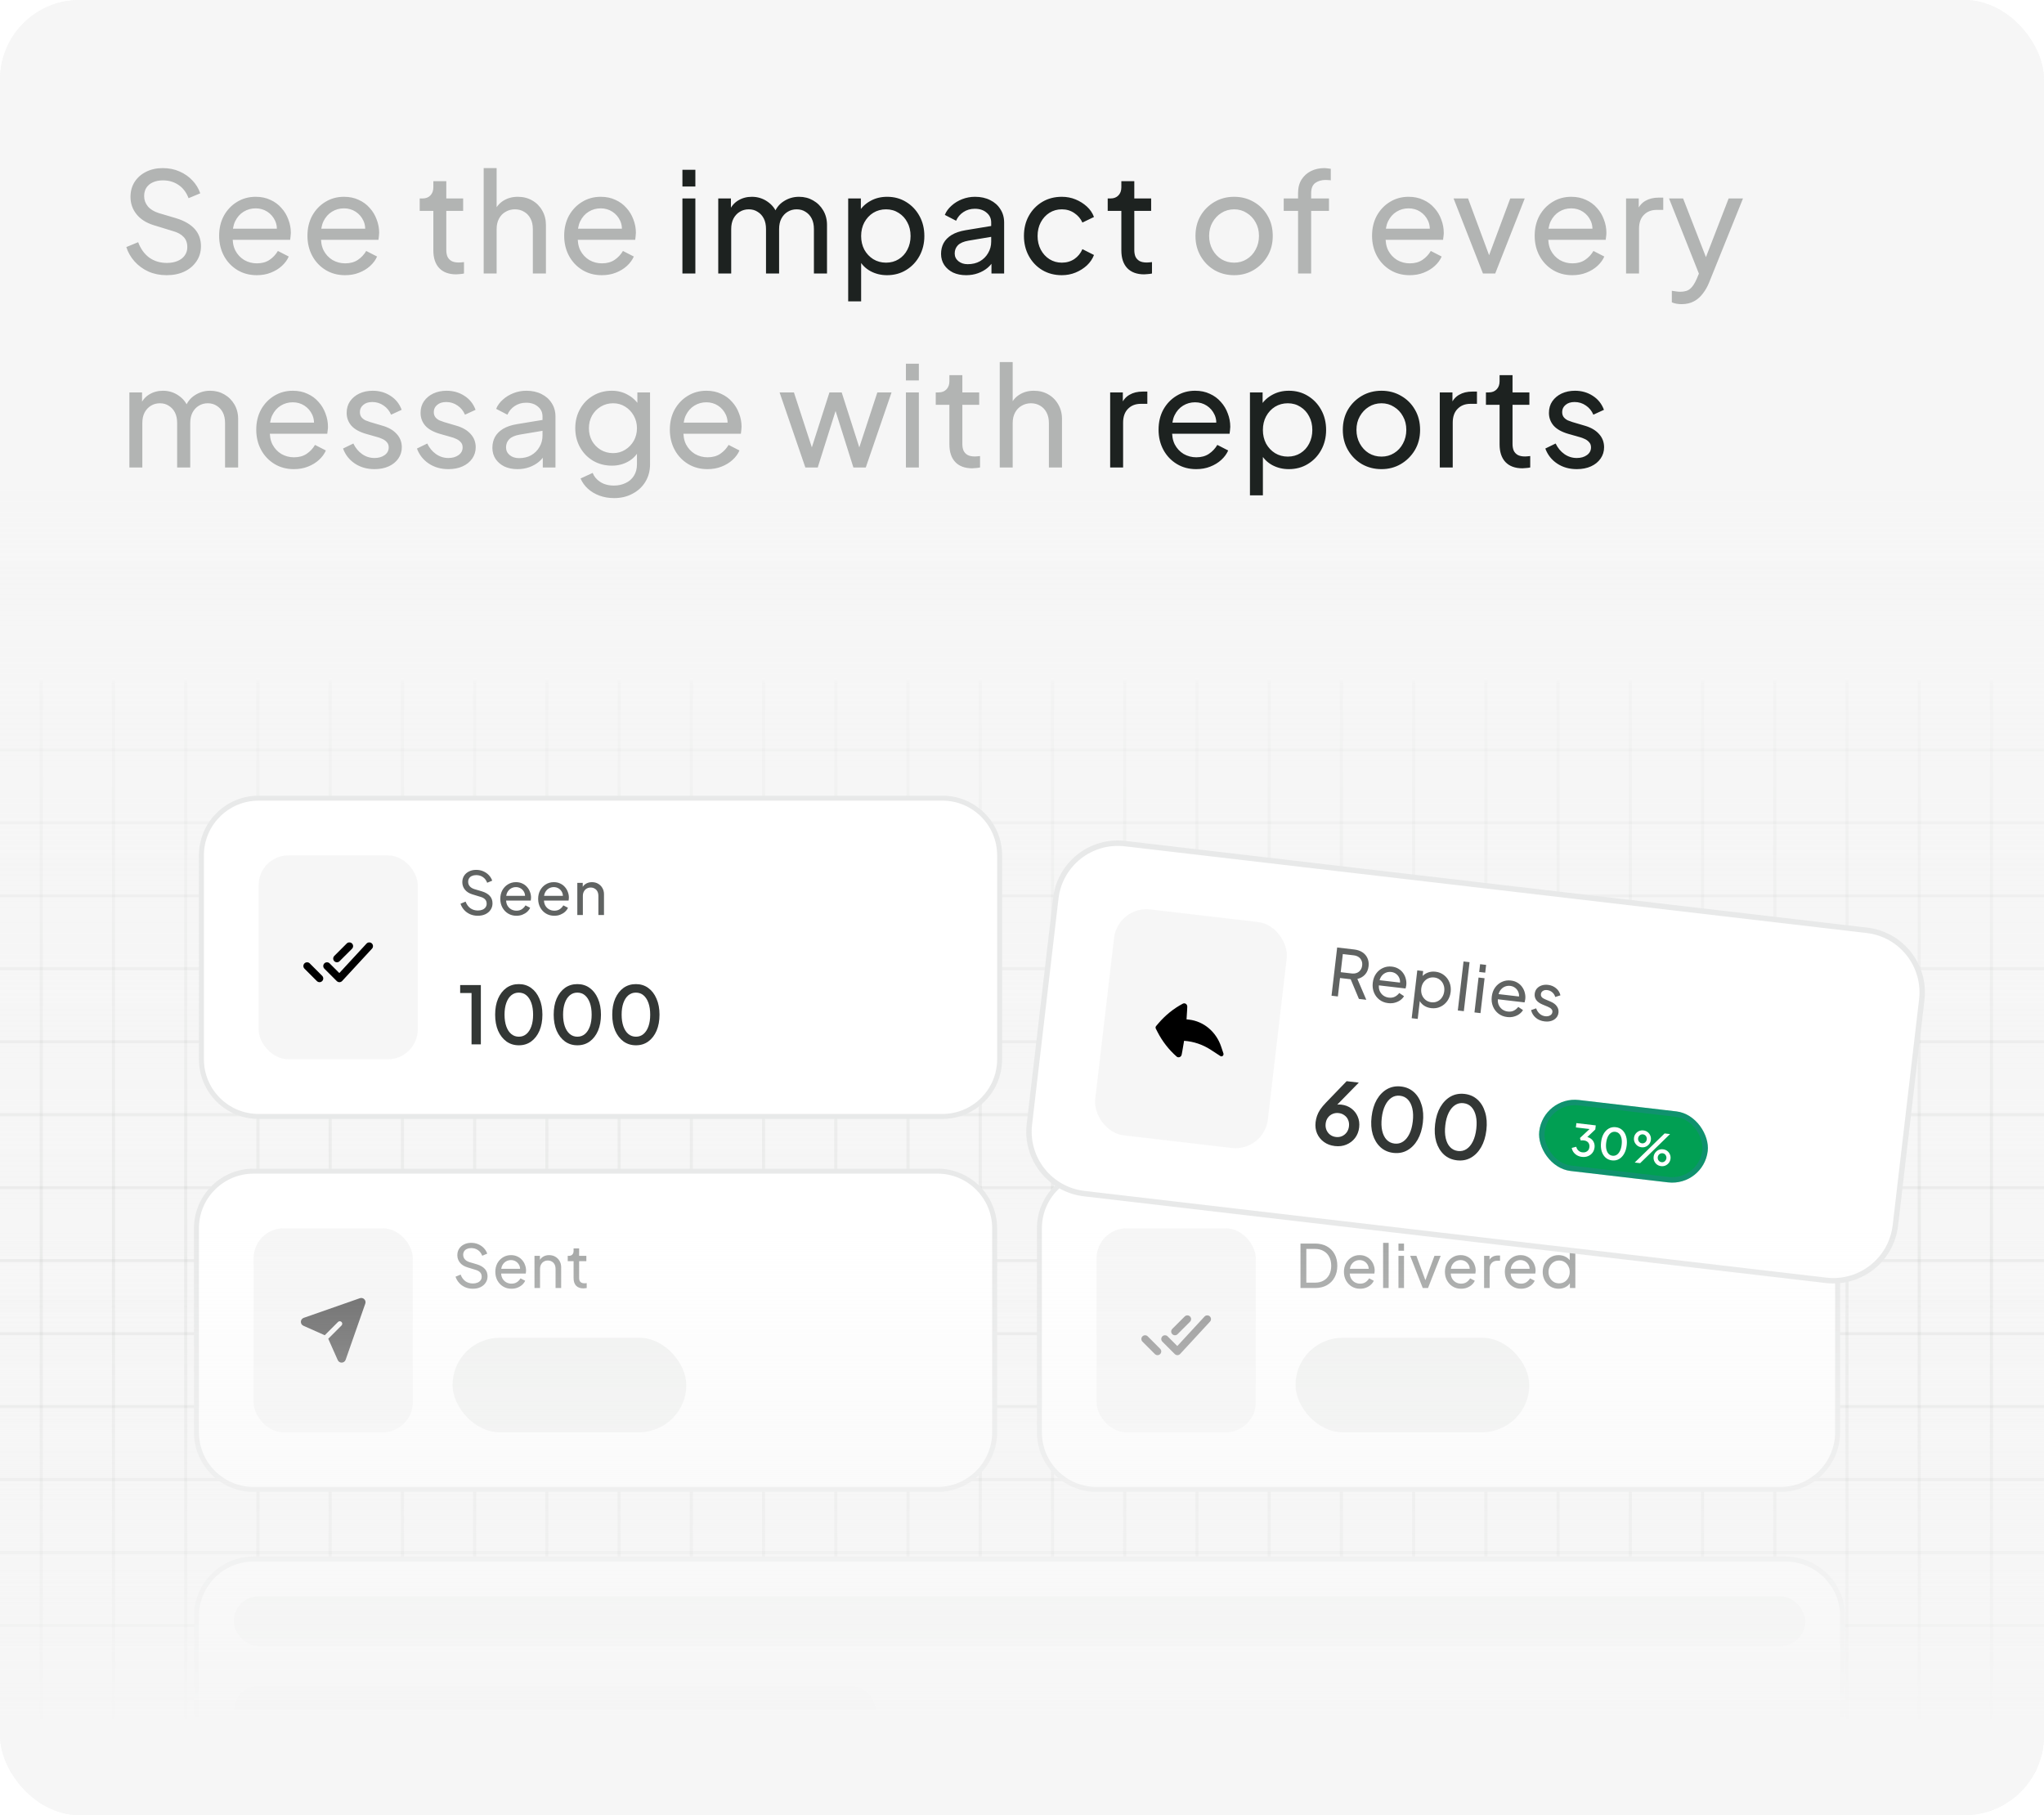 <svg width="411" height="365" viewBox="0 0 411 365" fill="none" xmlns="http://www.w3.org/2000/svg">
<g clip-path="url(#clip0_1_728)">
<rect width="411" height="365" rx="16" fill="#F6F6F6"/>
<mask id="mask0_1_728" style="mask-type:luminance" maskUnits="userSpaceOnUse" x="-4" y="137" width="417" height="233">
<path d="M412.736 137H-4V370H412.736V137Z" fill="white"/>
</mask>
<g mask="url(#mask0_1_728)">
<path d="M444.32 400.544H-35.584V106.458H444.32L444.32 400.544ZM-34.964 399.937H443.7V107.065H-34.964V399.937Z" fill="#1D2220" fill-opacity="0.09"/>
<path d="M444.01 355.914H-35.274V356.521H444.01V355.914Z" fill="#1D2220" fill-opacity="0.09"/>
<path d="M444.01 341.24H-35.274V341.847H444.01V341.24Z" fill="#1D2220" fill-opacity="0.09"/>
<path d="M444.01 326.566H-35.274V327.173H444.01V326.566Z" fill="#1D2220" fill-opacity="0.09"/>
<path d="M444.01 311.892H-35.274V312.499H444.01V311.892Z" fill="#1D2220" fill-opacity="0.09"/>
<path d="M444.01 297.218H-35.274V297.825H444.01V297.218Z" fill="#1D2220" fill-opacity="0.09"/>
<path d="M444.01 282.544H-35.274V283.151H444.01V282.544Z" fill="#1D2220" fill-opacity="0.09"/>
<path d="M444.01 267.87H-35.274V268.477H444.01V267.87Z" fill="#1D2220" fill-opacity="0.09"/>
<path d="M444.01 253.196H-35.274V253.803H444.01V253.196Z" fill="#1D2220" fill-opacity="0.09"/>
<path d="M444.01 238.522H-35.274V239.129H444.01V238.522Z" fill="#1D2220" fill-opacity="0.09"/>
<path d="M444.01 223.85H-35.274V224.457H444.01V223.85Z" fill="#1D2220" fill-opacity="0.09"/>
<path d="M444.01 209.176H-35.274V209.782H444.01V209.176Z" fill="#1D2220" fill-opacity="0.09"/>
<path d="M444.01 194.501H-35.274V195.108H444.01V194.501Z" fill="#1D2220" fill-opacity="0.09"/>
<path d="M444.01 179.828H-35.274V180.435H444.01V179.828Z" fill="#1D2220" fill-opacity="0.09"/>
<path d="M444.01 165.154H-35.274V165.76H444.01V165.154Z" fill="#1D2220" fill-opacity="0.09"/>
<path d="M444.01 150.479H-35.274V151.086H444.01V150.479Z" fill="#1D2220" fill-opacity="0.09"/>
<path d="M400.749 106.762H400.128V400.24H400.749V106.762Z" fill="#1D2220" fill-opacity="0.09"/>
<path d="M386.225 106.762H385.605V400.24H386.225V106.762Z" fill="#1D2220" fill-opacity="0.09"/>
<path d="M371.701 106.762H371.081V400.24H371.701V106.762Z" fill="#1D2220" fill-opacity="0.09"/>
<path d="M357.177 106.762H356.557V400.24H357.177V106.762Z" fill="#1D2220" fill-opacity="0.09"/>
<path d="M342.654 106.762H342.034V400.24H342.654V106.762Z" fill="#1D2220" fill-opacity="0.09"/>
<path d="M328.13 106.762H327.51V400.24H328.13V106.762Z" fill="#1D2220" fill-opacity="0.09"/>
<path d="M313.606 106.762H312.986V400.24H313.606V106.762Z" fill="#1D2220" fill-opacity="0.09"/>
<path d="M299.083 106.762H298.462V400.24H299.083V106.762Z" fill="#1D2220" fill-opacity="0.09"/>
<path d="M284.559 106.762H283.939V400.24H284.559V106.762Z" fill="#1D2220" fill-opacity="0.09"/>
<path d="M270.035 106.762H269.415V400.24H270.035V106.762Z" fill="#1D2220" fill-opacity="0.09"/>
<path d="M255.511 106.762H254.891V400.24H255.511V106.762Z" fill="#1D2220" fill-opacity="0.09"/>
<path d="M240.987 106.762H240.367V400.24H240.987V106.762Z" fill="#1D2220" fill-opacity="0.09"/>
<path d="M226.464 106.762H225.844V400.24H226.464V106.762Z" fill="#1D2220" fill-opacity="0.09"/>
<path d="M211.94 106.762H211.32V400.24H211.94V106.762Z" fill="#1D2220" fill-opacity="0.09"/>
<path d="M197.416 106.762H196.796V400.24H197.416V106.762Z" fill="#1D2220" fill-opacity="0.09"/>
<path d="M182.893 106.762H182.272V400.24H182.893V106.762Z" fill="#1D2220" fill-opacity="0.09"/>
<path d="M168.369 106.762H167.749V400.24H168.369V106.762Z" fill="#1D2220" fill-opacity="0.09"/>
<path d="M153.845 106.762H153.225V400.24H153.845V106.762Z" fill="#1D2220" fill-opacity="0.09"/>
<path d="M139.321 106.762H138.701V400.24H139.321V106.762Z" fill="#1D2220" fill-opacity="0.09"/>
<path d="M124.797 106.762H124.177V400.24H124.797V106.762Z" fill="#1D2220" fill-opacity="0.09"/>
<path d="M110.274 106.762H109.654V400.24H110.274V106.762Z" fill="#1D2220" fill-opacity="0.09"/>
<path d="M95.75 106.762H95.13V400.24H95.75V106.762Z" fill="#1D2220" fill-opacity="0.09"/>
<path d="M81.226 106.762H80.606V400.24H81.226V106.762Z" fill="#1D2220" fill-opacity="0.09"/>
<path d="M66.703 106.762H66.082V400.24H66.703V106.762Z" fill="#1D2220" fill-opacity="0.09"/>
<path d="M52.179 106.762H51.559V400.24H52.179V106.762Z" fill="#1D2220" fill-opacity="0.09"/>
<path d="M37.655 106.762H37.035V400.24H37.655V106.762Z" fill="#1D2220" fill-opacity="0.09"/>
<path d="M23.131 106.762H22.511V400.24H23.131V106.762Z" fill="#1D2220" fill-opacity="0.09"/>
<path d="M8.607 106.762H7.987V400.24H8.607V106.762Z" fill="#1D2220" fill-opacity="0.09"/>
</g>
<rect width="411" height="365" fill="url(#paint0_linear_1_728)"/>
<path d="M33.492 55.336C32.167 55.336 30.953 55.093 29.852 54.608C28.751 54.104 27.817 53.423 27.052 52.564C26.287 51.705 25.736 50.744 25.4 49.68L27.78 48.7C28.284 50.044 29.031 51.08 30.02 51.808C31.028 52.517 32.204 52.872 33.548 52.872C34.369 52.872 35.088 52.741 35.704 52.48C36.32 52.219 36.796 51.855 37.132 51.388C37.487 50.903 37.664 50.343 37.664 49.708C37.664 48.831 37.412 48.14 36.908 47.636C36.423 47.113 35.704 46.721 34.752 46.46L30.916 45.284C29.404 44.817 28.247 44.08 27.444 43.072C26.641 42.064 26.24 40.907 26.24 39.6C26.24 38.461 26.511 37.463 27.052 36.604C27.612 35.727 28.377 35.045 29.348 34.56C30.337 34.056 31.457 33.804 32.708 33.804C33.959 33.804 35.088 34.028 36.096 34.476C37.123 34.924 37.991 35.531 38.7 36.296C39.409 37.043 39.932 37.901 40.268 38.872L37.916 39.852C37.468 38.676 36.796 37.789 35.9 37.192C35.004 36.576 33.949 36.268 32.736 36.268C31.989 36.268 31.327 36.399 30.748 36.66C30.188 36.903 29.749 37.267 29.432 37.752C29.133 38.219 28.984 38.779 28.984 39.432C28.984 40.197 29.227 40.879 29.712 41.476C30.197 42.073 30.935 42.531 31.924 42.848L35.424 43.884C37.067 44.388 38.308 45.107 39.148 46.04C39.988 46.973 40.408 48.131 40.408 49.512C40.408 50.651 40.109 51.659 39.512 52.536C38.933 53.413 38.121 54.104 37.076 54.608C36.049 55.093 34.855 55.336 33.492 55.336ZM51.622 55.336C50.166 55.336 48.868 54.991 47.73 54.3C46.591 53.609 45.695 52.667 45.042 51.472C44.388 50.259 44.062 48.905 44.062 47.412C44.062 45.9 44.379 44.556 45.014 43.38C45.667 42.204 46.544 41.28 47.646 40.608C48.766 39.917 50.016 39.572 51.398 39.572C52.518 39.572 53.507 39.777 54.366 40.188C55.243 40.58 55.98 41.121 56.578 41.812C57.194 42.484 57.66 43.259 57.978 44.136C58.314 44.995 58.482 45.891 58.482 46.824C58.482 47.029 58.463 47.263 58.426 47.524C58.407 47.767 58.379 48 58.342 48.224H45.966V45.984H56.83L55.598 46.992C55.766 46.021 55.672 45.153 55.318 44.388C54.963 43.623 54.44 43.016 53.75 42.568C53.059 42.12 52.275 41.896 51.398 41.896C50.52 41.896 49.718 42.12 48.99 42.568C48.262 43.016 47.692 43.66 47.282 44.5C46.89 45.321 46.731 46.301 46.806 47.44C46.731 48.541 46.899 49.512 47.31 50.352C47.739 51.173 48.336 51.817 49.102 52.284C49.886 52.732 50.735 52.956 51.65 52.956C52.658 52.956 53.507 52.723 54.198 52.256C54.888 51.789 55.448 51.192 55.878 50.464L58.062 51.584C57.763 52.275 57.296 52.909 56.662 53.488C56.046 54.048 55.308 54.496 54.45 54.832C53.61 55.168 52.667 55.336 51.622 55.336ZM69.381 55.336C67.925 55.336 66.627 54.991 65.489 54.3C64.35 53.609 63.454 52.667 62.801 51.472C62.147 50.259 61.821 48.905 61.821 47.412C61.821 45.9 62.138 44.556 62.773 43.38C63.426 42.204 64.303 41.28 65.405 40.608C66.525 39.917 67.775 39.572 69.157 39.572C70.277 39.572 71.266 39.777 72.125 40.188C73.002 40.58 73.739 41.121 74.337 41.812C74.953 42.484 75.419 43.259 75.737 44.136C76.073 44.995 76.241 45.891 76.241 46.824C76.241 47.029 76.222 47.263 76.185 47.524C76.166 47.767 76.138 48 76.101 48.224H63.725V45.984H74.589L73.357 46.992C73.525 46.021 73.431 45.153 73.077 44.388C72.722 43.623 72.199 43.016 71.509 42.568C70.818 42.12 70.034 41.896 69.157 41.896C68.279 41.896 67.477 42.12 66.749 42.568C66.021 43.016 65.451 43.66 65.041 44.5C64.649 45.321 64.49 46.301 64.565 47.44C64.49 48.541 64.658 49.512 65.069 50.352C65.498 51.173 66.095 51.817 66.861 52.284C67.645 52.732 68.494 52.956 69.409 52.956C70.417 52.956 71.266 52.723 71.957 52.256C72.647 51.789 73.207 51.192 73.637 50.464L75.821 51.584C75.522 52.275 75.055 52.909 74.421 53.488C73.805 54.048 73.067 54.496 72.209 54.832C71.369 55.168 70.426 55.336 69.381 55.336ZM91.728 55.168C90.253 55.168 89.115 54.748 88.312 53.908C87.528 53.068 87.136 51.883 87.136 50.352V42.4H84.392V39.908H84.952C85.624 39.908 86.156 39.703 86.548 39.292C86.94 38.881 87.136 38.34 87.136 37.668V36.436H89.74V39.908H93.128V42.4H89.74V50.268C89.74 50.772 89.814 51.211 89.964 51.584C90.132 51.957 90.403 52.256 90.776 52.48C91.149 52.685 91.644 52.788 92.26 52.788C92.391 52.788 92.549 52.779 92.736 52.76C92.941 52.741 93.128 52.723 93.296 52.704V55C93.053 55.056 92.782 55.093 92.484 55.112C92.185 55.149 91.933 55.168 91.728 55.168ZM97.257 55V33.804H99.861V42.848L99.385 42.596C99.759 41.644 100.356 40.907 101.177 40.384C102.017 39.843 102.997 39.572 104.117 39.572C105.2 39.572 106.161 39.815 107.001 40.3C107.86 40.785 108.532 41.457 109.017 42.316C109.521 43.175 109.773 44.145 109.773 45.228V55H107.141V46.068C107.141 45.228 106.983 44.519 106.665 43.94C106.367 43.361 105.947 42.913 105.405 42.596C104.864 42.26 104.239 42.092 103.529 42.092C102.839 42.092 102.213 42.26 101.653 42.596C101.093 42.913 100.655 43.371 100.337 43.968C100.02 44.547 99.861 45.247 99.861 46.068V55H97.257ZM121.004 55.336C119.548 55.336 118.25 54.991 117.112 54.3C115.973 53.609 115.077 52.667 114.424 51.472C113.77 50.259 113.444 48.905 113.444 47.412C113.444 45.9 113.761 44.556 114.396 43.38C115.049 42.204 115.926 41.28 117.028 40.608C118.148 39.917 119.398 39.572 120.78 39.572C121.9 39.572 122.889 39.777 123.748 40.188C124.625 40.58 125.362 41.121 125.96 41.812C126.576 42.484 127.042 43.259 127.36 44.136C127.696 44.995 127.864 45.891 127.864 46.824C127.864 47.029 127.845 47.263 127.808 47.524C127.789 47.767 127.761 48 127.724 48.224H115.348V45.984H126.212L124.98 46.992C125.148 46.021 125.054 45.153 124.7 44.388C124.345 43.623 123.822 43.016 123.132 42.568C122.441 42.12 121.657 41.896 120.78 41.896C119.902 41.896 119.1 42.12 118.372 42.568C117.644 43.016 117.074 43.66 116.664 44.5C116.272 45.321 116.113 46.301 116.188 47.44C116.113 48.541 116.281 49.512 116.692 50.352C117.121 51.173 117.718 51.817 118.484 52.284C119.268 52.732 120.117 52.956 121.032 52.956C122.04 52.956 122.889 52.723 123.58 52.256C124.27 51.789 124.83 51.192 125.26 50.464L127.444 51.584C127.145 52.275 126.678 52.909 126.044 53.488C125.428 54.048 124.69 54.496 123.832 54.832C122.992 55.168 122.049 55.336 121.004 55.336ZM248.166 55.336C246.71 55.336 245.394 55 244.218 54.328C243.042 53.637 242.109 52.695 241.418 51.5C240.727 50.305 240.382 48.952 240.382 47.44C240.382 45.928 240.718 44.584 241.39 43.408C242.081 42.232 243.014 41.299 244.19 40.608C245.366 39.917 246.691 39.572 248.166 39.572C249.622 39.572 250.938 39.917 252.114 40.608C253.29 41.28 254.214 42.204 254.886 43.38C255.577 44.556 255.922 45.909 255.922 47.44C255.922 48.971 255.567 50.333 254.858 51.528C254.149 52.704 253.206 53.637 252.03 54.328C250.873 55 249.585 55.336 248.166 55.336ZM248.166 52.816C249.099 52.816 249.939 52.583 250.686 52.116C251.451 51.649 252.049 51.005 252.478 50.184C252.926 49.363 253.15 48.448 253.15 47.44C253.15 46.413 252.926 45.508 252.478 44.724C252.049 43.921 251.451 43.287 250.686 42.82C249.939 42.335 249.099 42.092 248.166 42.092C247.214 42.092 246.355 42.335 245.59 42.82C244.843 43.287 244.246 43.921 243.798 44.724C243.35 45.508 243.126 46.413 243.126 47.44C243.126 48.448 243.35 49.363 243.798 50.184C244.246 51.005 244.843 51.649 245.59 52.116C246.355 52.583 247.214 52.816 248.166 52.816ZM261.01 55V42.4H258.126V39.908H261.01V38.844C261.01 37.761 261.243 36.847 261.71 36.1C262.195 35.353 262.83 34.784 263.614 34.392C264.416 34 265.303 33.804 266.274 33.804C266.479 33.804 266.703 33.823 266.946 33.86C267.207 33.879 267.422 33.907 267.59 33.944V36.268C267.44 36.231 267.263 36.212 267.058 36.212C266.852 36.193 266.694 36.184 266.582 36.184C265.723 36.184 265.014 36.389 264.454 36.8C263.912 37.211 263.642 37.892 263.642 38.844V39.908H267.226V42.4H263.642V55H261.01ZM283.446 55.336C281.99 55.336 280.693 54.991 279.554 54.3C278.416 53.609 277.52 52.667 276.866 51.472C276.213 50.259 275.886 48.905 275.886 47.412C275.886 45.9 276.204 44.556 276.838 43.38C277.492 42.204 278.369 41.28 279.47 40.608C280.59 39.917 281.841 39.572 283.222 39.572C284.342 39.572 285.332 39.777 286.19 40.188C287.068 40.58 287.805 41.121 288.402 41.812C289.018 42.484 289.485 43.259 289.802 44.136C290.138 44.995 290.306 45.891 290.306 46.824C290.306 47.029 290.288 47.263 290.25 47.524C290.232 47.767 290.204 48 290.166 48.224H277.79V45.984H288.654L287.422 46.992C287.59 46.021 287.497 45.153 287.142 44.388C286.788 43.623 286.265 43.016 285.574 42.568C284.884 42.12 284.1 41.896 283.222 41.896C282.345 41.896 281.542 42.12 280.814 42.568C280.086 43.016 279.517 43.66 279.106 44.5C278.714 45.321 278.556 46.301 278.63 47.44C278.556 48.541 278.724 49.512 279.134 50.352C279.564 51.173 280.161 51.817 280.926 52.284C281.71 52.732 282.56 52.956 283.474 52.956C284.482 52.956 285.332 52.723 286.022 52.256C286.713 51.789 287.273 51.192 287.702 50.464L289.886 51.584C289.588 52.275 289.121 52.909 288.486 53.488C287.87 54.048 287.133 54.496 286.274 54.832C285.434 55.168 284.492 55.336 283.446 55.336ZM298.188 55L292.28 39.908H295.192L299.924 52.676H298.916L303.676 39.908H306.588L300.652 55H298.188ZM316.148 55.336C314.692 55.336 313.395 54.991 312.256 54.3C311.118 53.609 310.222 52.667 309.568 51.472C308.915 50.259 308.588 48.905 308.588 47.412C308.588 45.9 308.906 44.556 309.54 43.38C310.194 42.204 311.071 41.28 312.172 40.608C313.292 39.917 314.543 39.572 315.924 39.572C317.044 39.572 318.034 39.777 318.892 40.188C319.77 40.58 320.507 41.121 321.104 41.812C321.72 42.484 322.187 43.259 322.504 44.136C322.84 44.995 323.008 45.891 323.008 46.824C323.008 47.029 322.99 47.263 322.952 47.524C322.934 47.767 322.906 48 322.868 48.224H310.492V45.984H321.356L320.124 46.992C320.292 46.021 320.199 45.153 319.844 44.388C319.49 43.623 318.967 43.016 318.276 42.568C317.586 42.12 316.802 41.896 315.924 41.896C315.047 41.896 314.244 42.12 313.516 42.568C312.788 43.016 312.219 43.66 311.808 44.5C311.416 45.321 311.258 46.301 311.332 47.44C311.258 48.541 311.426 49.512 311.836 50.352C312.266 51.173 312.863 51.817 313.628 52.284C314.412 52.732 315.262 52.956 316.176 52.956C317.184 52.956 318.034 52.723 318.724 52.256C319.415 51.789 319.975 51.192 320.404 50.464L322.588 51.584C322.29 52.275 321.823 52.909 321.188 53.488C320.572 54.048 319.835 54.496 318.976 54.832C318.136 55.168 317.194 55.336 316.148 55.336ZM326.964 55V39.908H329.512V42.68L329.232 42.288C329.586 41.429 330.128 40.795 330.856 40.384C331.584 39.955 332.47 39.74 333.516 39.74H334.44V42.204H333.124C332.06 42.204 331.201 42.54 330.548 43.212C329.894 43.865 329.568 44.799 329.568 46.012V55H326.964ZM338.125 61.16C337.789 61.16 337.453 61.132 337.117 61.076C336.781 61.02 336.463 60.927 336.165 60.796V58.472C336.37 58.509 336.622 58.547 336.921 58.584C337.238 58.64 337.546 58.668 337.845 58.668C338.722 58.668 339.385 58.472 339.833 58.08C340.299 57.707 340.738 57.053 341.149 56.12L342.101 53.852L342.045 56.12L335.605 39.908H338.433L343.445 52.788H342.605L347.589 39.908H350.473L343.669 56.792C343.351 57.595 342.941 58.323 342.437 58.976C341.951 59.648 341.354 60.18 340.645 60.572C339.935 60.964 339.095 61.16 338.125 61.16ZM26.016 94V78.908H28.564V81.988L28.2 81.512C28.573 80.56 29.171 79.832 29.992 79.328C30.813 78.824 31.737 78.572 32.764 78.572C33.94 78.572 34.995 78.899 35.928 79.552C36.88 80.205 37.533 81.064 37.888 82.128L37.16 82.156C37.552 80.98 38.215 80.093 39.148 79.496C40.081 78.88 41.117 78.572 42.256 78.572C43.301 78.572 44.244 78.815 45.084 79.3C45.943 79.785 46.624 80.457 47.128 81.316C47.632 82.175 47.884 83.145 47.884 84.228V94H45.252V85.068C45.252 84.228 45.103 83.519 44.804 82.94C44.505 82.361 44.095 81.913 43.572 81.596C43.068 81.26 42.471 81.092 41.78 81.092C41.108 81.092 40.501 81.26 39.96 81.596C39.437 81.913 39.017 82.371 38.7 82.968C38.401 83.547 38.252 84.247 38.252 85.068V94H35.62V85.068C35.62 84.228 35.471 83.519 35.172 82.94C34.873 82.361 34.463 81.913 33.94 81.596C33.436 81.26 32.839 81.092 32.148 81.092C31.476 81.092 30.869 81.26 30.328 81.596C29.805 81.913 29.385 82.371 29.068 82.968C28.769 83.547 28.62 84.247 28.62 85.068V94H26.016ZM59.086 94.336C57.63 94.336 56.333 93.991 55.194 93.3C54.056 92.609 53.16 91.667 52.506 90.472C51.853 89.259 51.526 87.905 51.526 86.412C51.526 84.9 51.844 83.556 52.478 82.38C53.132 81.204 54.009 80.28 55.11 79.608C56.23 78.917 57.481 78.572 58.862 78.572C59.982 78.572 60.972 78.777 61.83 79.188C62.708 79.58 63.445 80.121 64.042 80.812C64.658 81.484 65.125 82.259 65.442 83.136C65.778 83.995 65.946 84.891 65.946 85.824C65.946 86.029 65.928 86.263 65.89 86.524C65.872 86.767 65.844 87 65.806 87.224H53.43V84.984H64.294L63.062 85.992C63.23 85.021 63.137 84.153 62.782 83.388C62.428 82.623 61.905 82.016 61.214 81.568C60.524 81.12 59.74 80.896 58.862 80.896C57.985 80.896 57.182 81.12 56.454 81.568C55.726 82.016 55.157 82.66 54.746 83.5C54.354 84.321 54.196 85.301 54.27 86.44C54.196 87.541 54.364 88.512 54.774 89.352C55.204 90.173 55.801 90.817 56.566 91.284C57.35 91.732 58.2 91.956 59.114 91.956C60.122 91.956 60.972 91.723 61.662 91.256C62.353 90.789 62.913 90.192 63.342 89.464L65.526 90.584C65.228 91.275 64.761 91.909 64.126 92.488C63.51 93.048 62.773 93.496 61.914 93.832C61.074 94.168 60.132 94.336 59.086 94.336ZM75.306 94.336C73.794 94.336 72.478 93.963 71.358 93.216C70.238 92.469 69.444 91.461 68.978 90.192L71.05 89.184C71.479 90.08 72.067 90.789 72.814 91.312C73.56 91.835 74.391 92.096 75.306 92.096C76.127 92.096 76.808 91.9 77.35 91.508C77.891 91.116 78.162 90.603 78.162 89.968C78.162 89.52 78.031 89.165 77.77 88.904C77.527 88.624 77.228 88.409 76.874 88.26C76.519 88.092 76.192 87.971 75.894 87.896L73.626 87.252C72.263 86.86 71.264 86.3 70.63 85.572C70.014 84.844 69.706 83.995 69.706 83.024C69.706 82.128 69.93 81.353 70.378 80.7C70.844 80.028 71.47 79.505 72.254 79.132C73.056 78.759 73.952 78.572 74.942 78.572C76.267 78.572 77.452 78.908 78.498 79.58C79.562 80.252 80.318 81.195 80.766 82.408L78.638 83.388C78.302 82.604 77.798 81.988 77.126 81.54C76.454 81.073 75.698 80.84 74.858 80.84C74.092 80.84 73.486 81.036 73.038 81.428C72.59 81.801 72.366 82.277 72.366 82.856C72.366 83.285 72.478 83.64 72.702 83.92C72.926 84.181 73.196 84.387 73.514 84.536C73.831 84.667 74.139 84.779 74.438 84.872L76.902 85.6C78.134 85.955 79.086 86.505 79.758 87.252C80.448 87.999 80.794 88.895 80.794 89.94C80.794 90.78 80.56 91.536 80.094 92.208C79.627 92.88 78.983 93.403 78.162 93.776C77.34 94.149 76.388 94.336 75.306 94.336ZM90.166 94.336C88.654 94.336 87.338 93.963 86.218 93.216C85.098 92.469 84.305 91.461 83.838 90.192L85.91 89.184C86.34 90.08 86.928 90.789 87.674 91.312C88.421 91.835 89.252 92.096 90.166 92.096C90.988 92.096 91.669 91.9 92.21 91.508C92.752 91.116 93.022 90.603 93.022 89.968C93.022 89.52 92.892 89.165 92.63 88.904C92.388 88.624 92.089 88.409 91.734 88.26C91.38 88.092 91.053 87.971 90.754 87.896L88.486 87.252C87.124 86.86 86.125 86.3 85.49 85.572C84.874 84.844 84.566 83.995 84.566 83.024C84.566 82.128 84.79 81.353 85.238 80.7C85.705 80.028 86.33 79.505 87.114 79.132C87.917 78.759 88.813 78.572 89.802 78.572C91.128 78.572 92.313 78.908 93.358 79.58C94.422 80.252 95.178 81.195 95.626 82.408L93.498 83.388C93.162 82.604 92.658 81.988 91.986 81.54C91.314 81.073 90.558 80.84 89.718 80.84C88.953 80.84 88.346 81.036 87.898 81.428C87.45 81.801 87.226 82.277 87.226 82.856C87.226 83.285 87.338 83.64 87.562 83.92C87.786 84.181 88.057 84.387 88.374 84.536C88.692 84.667 89 84.779 89.298 84.872L91.762 85.6C92.994 85.955 93.946 86.505 94.618 87.252C95.309 87.999 95.654 88.895 95.654 89.94C95.654 90.78 95.421 91.536 94.954 92.208C94.488 92.88 93.844 93.403 93.022 93.776C92.201 94.149 91.249 94.336 90.166 94.336ZM104.047 94.336C103.058 94.336 102.181 94.159 101.415 93.804C100.669 93.431 100.081 92.927 99.651 92.292C99.222 91.639 99.007 90.892 99.007 90.052C99.007 89.249 99.175 88.531 99.511 87.896C99.866 87.243 100.407 86.692 101.135 86.244C101.882 85.796 102.815 85.479 103.935 85.292L109.535 84.368V86.552L104.523 87.392C103.553 87.56 102.843 87.868 102.395 88.316C101.966 88.764 101.751 89.315 101.751 89.968C101.751 90.584 101.994 91.097 102.479 91.508C102.983 91.919 103.609 92.124 104.355 92.124C105.307 92.124 106.129 91.928 106.819 91.536C107.529 91.125 108.079 90.575 108.471 89.884C108.882 89.193 109.087 88.428 109.087 87.588V83.752C109.087 82.931 108.779 82.268 108.163 81.764C107.566 81.241 106.773 80.98 105.783 80.98C104.925 80.98 104.159 81.204 103.487 81.652C102.834 82.081 102.349 82.66 102.031 83.388L99.763 82.212C100.043 81.521 100.491 80.905 101.107 80.364C101.723 79.804 102.442 79.365 103.263 79.048C104.085 78.731 104.943 78.572 105.839 78.572C106.997 78.572 108.014 78.796 108.891 79.244C109.769 79.673 110.45 80.28 110.935 81.064C111.439 81.829 111.691 82.725 111.691 83.752V94H109.143V91.144L109.619 91.312C109.302 91.909 108.873 92.432 108.331 92.88C107.79 93.328 107.155 93.683 106.427 93.944C105.699 94.205 104.906 94.336 104.047 94.336ZM123.485 100.16C122.421 100.16 121.431 99.992 120.517 99.656C119.621 99.32 118.846 98.853 118.193 98.256C117.558 97.677 117.073 96.996 116.737 96.212L119.173 95.092C119.434 95.801 119.929 96.399 120.657 96.884C121.403 97.388 122.337 97.64 123.457 97.64C124.315 97.64 125.09 97.472 125.781 97.136C126.49 96.819 127.05 96.333 127.461 95.68C127.871 95.045 128.077 94.271 128.077 93.356V89.968L128.553 90.472C128.03 91.499 127.274 92.283 126.285 92.824C125.314 93.365 124.241 93.636 123.065 93.636C121.646 93.636 120.377 93.309 119.257 92.656C118.137 91.984 117.259 91.079 116.625 89.94C115.99 88.783 115.673 87.504 115.673 86.104C115.673 84.685 115.99 83.407 116.625 82.268C117.259 81.129 118.127 80.233 119.229 79.58C120.349 78.908 121.618 78.572 123.037 78.572C124.213 78.572 125.277 78.843 126.229 79.384C127.199 79.907 127.974 80.635 128.553 81.568L128.161 82.268V78.908H130.709V93.356C130.709 94.663 130.401 95.829 129.785 96.856C129.169 97.883 128.31 98.685 127.209 99.264C126.126 99.861 124.885 100.16 123.485 100.16ZM123.289 91.116C124.185 91.116 124.987 90.892 125.697 90.444C126.425 89.996 127.003 89.399 127.433 88.652C127.862 87.887 128.077 87.037 128.077 86.104C128.077 85.189 127.862 84.349 127.433 83.584C127.003 82.819 126.425 82.212 125.697 81.764C124.987 81.316 124.185 81.092 123.289 81.092C122.374 81.092 121.543 81.316 120.797 81.764C120.05 82.212 119.462 82.819 119.033 83.584C118.622 84.331 118.417 85.171 118.417 86.104C118.417 87.037 118.622 87.887 119.033 88.652C119.462 89.399 120.041 89.996 120.769 90.444C121.515 90.892 122.355 91.116 123.289 91.116ZM142.25 94.336C140.794 94.336 139.496 93.991 138.358 93.3C137.219 92.609 136.323 91.667 135.67 90.472C135.016 89.259 134.69 87.905 134.69 86.412C134.69 84.9 135.007 83.556 135.642 82.38C136.295 81.204 137.172 80.28 138.274 79.608C139.394 78.917 140.644 78.572 142.026 78.572C143.146 78.572 144.135 78.777 144.994 79.188C145.871 79.58 146.608 80.121 147.206 80.812C147.822 81.484 148.288 82.259 148.606 83.136C148.942 83.995 149.11 84.891 149.11 85.824C149.11 86.029 149.091 86.263 149.054 86.524C149.035 86.767 149.007 87 148.97 87.224H136.594V84.984H147.458L146.226 85.992C146.394 85.021 146.3 84.153 145.946 83.388C145.591 82.623 145.068 82.016 144.378 81.568C143.687 81.12 142.903 80.896 142.026 80.896C141.148 80.896 140.346 81.12 139.618 81.568C138.89 82.016 138.32 82.66 137.91 83.5C137.518 84.321 137.359 85.301 137.434 86.44C137.359 87.541 137.527 88.512 137.938 89.352C138.367 90.173 138.964 90.817 139.73 91.284C140.514 91.732 141.363 91.956 142.278 91.956C143.286 91.956 144.135 91.723 144.826 91.256C145.516 90.789 146.076 90.192 146.506 89.464L148.69 90.584C148.391 91.275 147.924 91.909 147.29 92.488C146.674 93.048 145.936 93.496 145.078 93.832C144.238 94.168 143.295 94.336 142.25 94.336ZM161.937 94L156.757 78.908H159.641L163.757 91.536L162.749 91.508L166.781 78.908H169.245L173.277 91.508L172.269 91.536L176.413 78.908H179.269L174.089 94H171.597L167.621 81.4H168.405L164.429 94H161.937ZM182.158 94V78.908H184.762V94H182.158ZM182.158 76.5V73.14H184.762V76.5H182.158ZM195.494 94.168C194.019 94.168 192.881 93.748 192.078 92.908C191.294 92.068 190.902 90.883 190.902 89.352V81.4H188.158V78.908H188.718C189.39 78.908 189.922 78.703 190.314 78.292C190.706 77.881 190.902 77.34 190.902 76.668V75.436H193.506V78.908H196.894V81.4H193.506V89.268C193.506 89.772 193.581 90.211 193.73 90.584C193.898 90.957 194.169 91.256 194.542 91.48C194.915 91.685 195.41 91.788 196.026 91.788C196.157 91.788 196.315 91.779 196.502 91.76C196.707 91.741 196.894 91.723 197.062 91.704V94C196.819 94.056 196.549 94.093 196.25 94.112C195.951 94.149 195.699 94.168 195.494 94.168ZM201.024 94V72.804H203.628V81.848L203.152 81.596C203.525 80.644 204.122 79.907 204.944 79.384C205.784 78.843 206.764 78.572 207.884 78.572C208.966 78.572 209.928 78.815 210.768 79.3C211.626 79.785 212.298 80.457 212.784 81.316C213.288 82.175 213.54 83.145 213.54 84.228V94H210.908V85.068C210.908 84.228 210.749 83.519 210.432 82.94C210.133 82.361 209.713 81.913 209.172 81.596C208.63 81.26 208.005 81.092 207.296 81.092C206.605 81.092 205.98 81.26 205.42 81.596C204.86 81.913 204.421 82.371 204.104 82.968C203.786 83.547 203.628 84.247 203.628 85.068V94H201.024Z" fill="#B2B4B3"/>
<path d="M137.219 55V39.908H139.823V55H137.219ZM137.219 37.5V34.14H139.823V37.5H137.219ZM144.423 55V39.908H146.971V42.988L146.607 42.512C146.981 41.56 147.578 40.832 148.399 40.328C149.221 39.824 150.145 39.572 151.171 39.572C152.347 39.572 153.402 39.899 154.335 40.552C155.287 41.205 155.941 42.064 156.295 43.128L155.567 43.156C155.959 41.98 156.622 41.093 157.555 40.496C158.489 39.88 159.525 39.572 160.663 39.572C161.709 39.572 162.651 39.815 163.491 40.3C164.35 40.785 165.031 41.457 165.535 42.316C166.039 43.175 166.291 44.145 166.291 45.228V55H163.659V46.068C163.659 45.228 163.51 44.519 163.211 43.94C162.913 43.361 162.502 42.913 161.979 42.596C161.475 42.26 160.878 42.092 160.187 42.092C159.515 42.092 158.909 42.26 158.367 42.596C157.845 42.913 157.425 43.371 157.107 43.968C156.809 44.547 156.659 45.247 156.659 46.068V55H154.027V46.068C154.027 45.228 153.878 44.519 153.579 43.94C153.281 43.361 152.87 42.913 152.347 42.596C151.843 42.26 151.246 42.092 150.555 42.092C149.883 42.092 149.277 42.26 148.735 42.596C148.213 42.913 147.793 43.371 147.475 43.968C147.177 44.547 147.027 45.247 147.027 46.068V55H144.423ZM170.55 60.6V39.908H173.098V43.156L172.762 42.512C173.322 41.616 174.087 40.907 175.058 40.384C176.028 39.843 177.139 39.572 178.39 39.572C179.808 39.572 181.078 39.917 182.198 40.608C183.336 41.299 184.232 42.241 184.886 43.436C185.539 44.612 185.866 45.956 185.866 47.468C185.866 48.943 185.539 50.277 184.886 51.472C184.232 52.667 183.336 53.609 182.198 54.3C181.078 54.991 179.799 55.336 178.362 55.336C177.148 55.336 176.038 55.065 175.03 54.524C174.04 53.983 173.275 53.217 172.734 52.228L173.154 51.78V60.6H170.55ZM178.166 52.816C179.118 52.816 179.967 52.583 180.714 52.116C181.46 51.649 182.039 51.015 182.45 50.212C182.879 49.391 183.094 48.476 183.094 47.468C183.094 46.423 182.879 45.508 182.45 44.724C182.039 43.921 181.46 43.287 180.714 42.82C179.967 42.335 179.118 42.092 178.166 42.092C177.214 42.092 176.355 42.325 175.59 42.792C174.843 43.259 174.246 43.903 173.798 44.724C173.368 45.527 173.154 46.441 173.154 47.468C173.154 48.476 173.368 49.391 173.798 50.212C174.246 51.015 174.843 51.649 175.59 52.116C176.355 52.583 177.214 52.816 178.166 52.816ZM194.264 55.336C193.275 55.336 192.397 55.159 191.632 54.804C190.885 54.431 190.297 53.927 189.868 53.292C189.439 52.639 189.224 51.892 189.224 51.052C189.224 50.249 189.392 49.531 189.728 48.896C190.083 48.243 190.624 47.692 191.352 47.244C192.099 46.796 193.032 46.479 194.152 46.292L199.752 45.368V47.552L194.74 48.392C193.769 48.56 193.06 48.868 192.612 49.316C192.183 49.764 191.968 50.315 191.968 50.968C191.968 51.584 192.211 52.097 192.696 52.508C193.2 52.919 193.825 53.124 194.572 53.124C195.524 53.124 196.345 52.928 197.036 52.536C197.745 52.125 198.296 51.575 198.688 50.884C199.099 50.193 199.304 49.428 199.304 48.588V44.752C199.304 43.931 198.996 43.268 198.38 42.764C197.783 42.241 196.989 41.98 196 41.98C195.141 41.98 194.376 42.204 193.704 42.652C193.051 43.081 192.565 43.66 192.248 44.388L189.98 43.212C190.26 42.521 190.708 41.905 191.324 41.364C191.94 40.804 192.659 40.365 193.48 40.048C194.301 39.731 195.16 39.572 196.056 39.572C197.213 39.572 198.231 39.796 199.108 40.244C199.985 40.673 200.667 41.28 201.152 42.064C201.656 42.829 201.908 43.725 201.908 44.752V55H199.36V52.144L199.836 52.312C199.519 52.909 199.089 53.432 198.548 53.88C198.007 54.328 197.372 54.683 196.644 54.944C195.916 55.205 195.123 55.336 194.264 55.336ZM213.506 55.336C212.031 55.336 210.715 54.991 209.558 54.3C208.419 53.609 207.523 52.667 206.87 51.472C206.216 50.277 205.89 48.933 205.89 47.44C205.89 45.928 206.216 44.584 206.87 43.408C207.523 42.232 208.419 41.299 209.558 40.608C210.715 39.917 212.031 39.572 213.506 39.572C214.495 39.572 215.419 39.749 216.278 40.104C217.136 40.459 217.892 40.935 218.546 41.532C219.199 42.129 219.675 42.829 219.974 43.632L217.65 44.752C217.295 43.968 216.754 43.333 216.026 42.848C215.298 42.344 214.458 42.092 213.506 42.092C212.591 42.092 211.76 42.325 211.014 42.792C210.286 43.259 209.707 43.893 209.278 44.696C208.848 45.499 208.634 46.423 208.634 47.468C208.634 48.476 208.848 49.391 209.278 50.212C209.707 51.015 210.286 51.649 211.014 52.116C211.76 52.583 212.591 52.816 213.506 52.816C214.458 52.816 215.298 52.573 216.026 52.088C216.754 51.584 217.295 50.921 217.65 50.1L219.974 51.276C219.675 52.06 219.199 52.76 218.546 53.376C217.892 53.973 217.136 54.449 216.278 54.804C215.419 55.159 214.495 55.336 213.506 55.336ZM230.069 55.168C228.594 55.168 227.455 54.748 226.653 53.908C225.869 53.068 225.477 51.883 225.477 50.352V42.4H222.733V39.908H223.293C223.965 39.908 224.497 39.703 224.889 39.292C225.281 38.881 225.477 38.34 225.477 37.668V36.436H228.081V39.908H231.469V42.4H228.081V50.268C228.081 50.772 228.155 51.211 228.305 51.584C228.473 51.957 228.743 52.256 229.117 52.48C229.49 52.685 229.985 52.788 230.601 52.788C230.731 52.788 230.89 52.779 231.077 52.76C231.282 52.741 231.469 52.723 231.637 52.704V55C231.394 55.056 231.123 55.093 230.825 55.112C230.526 55.149 230.274 55.168 230.069 55.168ZM223.226 94V78.908H225.774V81.68L225.494 81.288C225.848 80.429 226.39 79.795 227.118 79.384C227.846 78.955 228.732 78.74 229.778 78.74H230.702V81.204H229.386C228.322 81.204 227.463 81.54 226.81 82.212C226.156 82.865 225.83 83.799 225.83 85.012V94H223.226ZM240.519 94.336C239.063 94.336 237.765 93.991 236.627 93.3C235.488 92.609 234.592 91.667 233.939 90.472C233.285 89.259 232.959 87.905 232.959 86.412C232.959 84.9 233.276 83.556 233.911 82.38C234.564 81.204 235.441 80.28 236.543 79.608C237.663 78.917 238.913 78.572 240.295 78.572C241.415 78.572 242.404 78.777 243.263 79.188C244.14 79.58 244.877 80.121 245.475 80.812C246.091 81.484 246.557 82.259 246.875 83.136C247.211 83.995 247.379 84.891 247.379 85.824C247.379 86.029 247.36 86.263 247.323 86.524C247.304 86.767 247.276 87 247.239 87.224H234.863V84.984H245.727L244.495 85.992C244.663 85.021 244.569 84.153 244.215 83.388C243.86 82.623 243.337 82.016 242.647 81.568C241.956 81.12 241.172 80.896 240.295 80.896C239.417 80.896 238.615 81.12 237.887 81.568C237.159 82.016 236.589 82.66 236.179 83.5C235.787 84.321 235.628 85.301 235.703 86.44C235.628 87.541 235.796 88.512 236.207 89.352C236.636 90.173 237.233 90.817 237.999 91.284C238.783 91.732 239.632 91.956 240.547 91.956C241.555 91.956 242.404 91.723 243.095 91.256C243.785 90.789 244.345 90.192 244.775 89.464L246.959 90.584C246.66 91.275 246.193 91.909 245.559 92.488C244.943 93.048 244.205 93.496 243.347 93.832C242.507 94.168 241.564 94.336 240.519 94.336ZM251.334 99.6V78.908H253.882V82.156L253.546 81.512C254.106 80.616 254.871 79.907 255.842 79.384C256.813 78.843 257.923 78.572 259.174 78.572C260.593 78.572 261.862 78.917 262.982 79.608C264.121 80.299 265.017 81.241 265.67 82.436C266.323 83.612 266.65 84.956 266.65 86.468C266.65 87.943 266.323 89.277 265.67 90.472C265.017 91.667 264.121 92.609 262.982 93.3C261.862 93.991 260.583 94.336 259.146 94.336C257.933 94.336 256.822 94.065 255.814 93.524C254.825 92.983 254.059 92.217 253.518 91.228L253.938 90.78V99.6H251.334ZM258.95 91.816C259.902 91.816 260.751 91.583 261.498 91.116C262.245 90.649 262.823 90.015 263.234 89.212C263.663 88.391 263.878 87.476 263.878 86.468C263.878 85.423 263.663 84.508 263.234 83.724C262.823 82.921 262.245 82.287 261.498 81.82C260.751 81.335 259.902 81.092 258.95 81.092C257.998 81.092 257.139 81.325 256.374 81.792C255.627 82.259 255.03 82.903 254.582 83.724C254.153 84.527 253.938 85.441 253.938 86.468C253.938 87.476 254.153 88.391 254.582 89.212C255.03 90.015 255.627 90.649 256.374 91.116C257.139 91.583 257.998 91.816 258.95 91.816ZM277.792 94.336C276.336 94.336 275.02 94 273.844 93.328C272.668 92.637 271.735 91.695 271.044 90.5C270.354 89.305 270.008 87.952 270.008 86.44C270.008 84.928 270.344 83.584 271.016 82.408C271.707 81.232 272.64 80.299 273.816 79.608C274.992 78.917 276.318 78.572 277.792 78.572C279.248 78.572 280.564 78.917 281.74 79.608C282.916 80.28 283.84 81.204 284.512 82.38C285.203 83.556 285.548 84.909 285.548 86.44C285.548 87.971 285.194 89.333 284.484 90.528C283.775 91.704 282.832 92.637 281.656 93.328C280.499 94 279.211 94.336 277.792 94.336ZM277.792 91.816C278.726 91.816 279.566 91.583 280.312 91.116C281.078 90.649 281.675 90.005 282.104 89.184C282.552 88.363 282.776 87.448 282.776 86.44C282.776 85.413 282.552 84.508 282.104 83.724C281.675 82.921 281.078 82.287 280.312 81.82C279.566 81.335 278.726 81.092 277.792 81.092C276.84 81.092 275.982 81.335 275.216 81.82C274.47 82.287 273.872 82.921 273.424 83.724C272.976 84.508 272.752 85.413 272.752 86.44C272.752 87.448 272.976 88.363 273.424 89.184C273.872 90.005 274.47 90.649 275.216 91.116C275.982 91.583 276.84 91.816 277.792 91.816ZM289.505 94V78.908H292.053V81.68L291.773 81.288C292.127 80.429 292.669 79.795 293.397 79.384C294.125 78.955 295.011 78.74 296.057 78.74H296.981V81.204H295.665C294.601 81.204 293.742 81.54 293.089 82.212C292.435 82.865 292.109 83.799 292.109 85.012V94H289.505ZM306.123 94.168C304.648 94.168 303.509 93.748 302.707 92.908C301.923 92.068 301.531 90.883 301.531 89.352V81.4H298.787V78.908H299.347C300.019 78.908 300.551 78.703 300.943 78.292C301.335 77.881 301.531 77.34 301.531 76.668V75.436H304.135V78.908H307.523V81.4H304.135V89.268C304.135 89.772 304.209 90.211 304.359 90.584C304.527 90.957 304.797 91.256 305.171 91.48C305.544 91.685 306.039 91.788 306.655 91.788C306.785 91.788 306.944 91.779 307.131 91.76C307.336 91.741 307.523 91.723 307.691 91.704V94C307.448 94.056 307.177 94.093 306.879 94.112C306.58 94.149 306.328 94.168 306.123 94.168ZM317.056 94.336C315.544 94.336 314.228 93.963 313.108 93.216C311.988 92.469 311.195 91.461 310.728 90.192L312.8 89.184C313.229 90.08 313.817 90.789 314.564 91.312C315.311 91.835 316.141 92.096 317.056 92.096C317.877 92.096 318.559 91.9 319.1 91.508C319.641 91.116 319.912 90.603 319.912 89.968C319.912 89.52 319.781 89.165 319.52 88.904C319.277 88.624 318.979 88.409 318.624 88.26C318.269 88.092 317.943 87.971 317.644 87.896L315.376 87.252C314.013 86.86 313.015 86.3 312.38 85.572C311.764 84.844 311.456 83.995 311.456 83.024C311.456 82.128 311.68 81.353 312.128 80.7C312.595 80.028 313.22 79.505 314.004 79.132C314.807 78.759 315.703 78.572 316.692 78.572C318.017 78.572 319.203 78.908 320.248 79.58C321.312 80.252 322.068 81.195 322.516 82.408L320.388 83.388C320.052 82.604 319.548 81.988 318.876 81.54C318.204 81.073 317.448 80.84 316.608 80.84C315.843 80.84 315.236 81.036 314.788 81.428C314.34 81.801 314.116 82.277 314.116 82.856C314.116 83.285 314.228 83.64 314.452 83.92C314.676 84.181 314.947 84.387 315.264 84.536C315.581 84.667 315.889 84.779 316.188 84.872L318.652 85.6C319.884 85.955 320.836 86.505 321.508 87.252C322.199 87.999 322.544 88.895 322.544 89.94C322.544 90.78 322.311 91.536 321.844 92.208C321.377 92.88 320.733 93.403 319.912 93.776C319.091 94.149 318.139 94.336 317.056 94.336Z" fill="#1D2220"/>
<path d="M39 247C39 240.373 44.373 235 51 235H188.5C195.127 235 200.5 240.373 200.5 247V288C200.5 294.627 195.127 300 188.5 300H51C44.373 300 39 294.627 39 288V247Z" fill="white"/>
<path d="M51 235.5H188.5C194.851 235.5 200 240.649 200 247V288C200 294.351 194.851 299.5 188.5 299.5H51C44.649 299.5 39.5 294.351 39.5 288V247L39.515 246.408C39.823 240.332 44.847 235.5 51 235.5Z" stroke="#1D2220" stroke-opacity="0.1"/>
<rect x="51" y="247" width="32" height="41" rx="6" fill="#1D2220" fill-opacity="0.04"/>
<path d="M72.36 261.049C73.037 260.812 73.688 261.463 73.451 262.14L69.501 273.427C69.245 274.159 68.225 274.2 67.91 273.491L66.004 269.203L68.687 266.52C68.775 266.425 68.823 266.3 68.821 266.17C68.819 266.041 68.766 265.917 68.674 265.826C68.583 265.734 68.459 265.681 68.33 265.679C68.2 265.677 68.075 265.725 67.98 265.813L65.297 268.496L61.009 266.59C60.3 266.275 60.342 265.255 61.073 264.999L72.36 261.049Z" fill="black" fill-opacity="0.6"/>
<path d="M95.068 259.144C94.5 259.144 93.98 259.04 93.508 258.832C93.036 258.616 92.636 258.324 92.308 257.956C91.98 257.588 91.744 257.176 91.6 256.72L92.62 256.3C92.836 256.876 93.156 257.32 93.58 257.632C94.012 257.936 94.516 258.088 95.092 258.088C95.444 258.088 95.752 258.032 96.016 257.92C96.28 257.808 96.484 257.652 96.628 257.452C96.78 257.244 96.856 257.004 96.856 256.732C96.856 256.356 96.748 256.06 96.532 255.844C96.324 255.62 96.016 255.452 95.608 255.34L93.964 254.836C93.316 254.636 92.82 254.32 92.476 253.888C92.132 253.456 91.96 252.96 91.96 252.4C91.96 251.912 92.076 251.484 92.308 251.116C92.548 250.74 92.876 250.448 93.292 250.24C93.716 250.024 94.196 249.916 94.732 249.916C95.268 249.916 95.752 250.012 96.184 250.204C96.624 250.396 96.996 250.656 97.3 250.984C97.604 251.304 97.828 251.672 97.972 252.088L96.964 252.508C96.772 252.004 96.484 251.624 96.1 251.368C95.716 251.104 95.264 250.972 94.744 250.972C94.424 250.972 94.14 251.028 93.892 251.14C93.652 251.244 93.464 251.4 93.328 251.608C93.2 251.808 93.136 252.048 93.136 252.328C93.136 252.656 93.24 252.948 93.448 253.204C93.656 253.46 93.972 253.656 94.396 253.792L95.896 254.236C96.6 254.452 97.132 254.76 97.492 255.16C97.852 255.56 98.032 256.056 98.032 256.648C98.032 257.136 97.904 257.568 97.648 257.944C97.4 258.32 97.052 258.616 96.604 258.832C96.164 259.04 95.652 259.144 95.068 259.144ZM102.838 259.144C102.214 259.144 101.658 258.996 101.17 258.7C100.682 258.404 100.298 258 100.018 257.488C99.738 256.968 99.598 256.388 99.598 255.748C99.598 255.1 99.734 254.524 100.006 254.02C100.286 253.516 100.662 253.12 101.134 252.832C101.614 252.536 102.15 252.388 102.742 252.388C103.222 252.388 103.646 252.476 104.014 252.652C104.39 252.82 104.706 253.052 104.962 253.348C105.226 253.636 105.426 253.968 105.562 254.344C105.706 254.712 105.778 255.096 105.778 255.496C105.778 255.584 105.77 255.684 105.754 255.796C105.746 255.9 105.734 256 105.718 256.096H100.414V255.136H105.07L104.542 255.568C104.614 255.152 104.574 254.78 104.422 254.452C104.27 254.124 104.046 253.864 103.75 253.672C103.454 253.48 103.118 253.384 102.742 253.384C102.366 253.384 102.022 253.48 101.71 253.672C101.398 253.864 101.154 254.14 100.978 254.5C100.81 254.852 100.742 255.272 100.774 255.76C100.742 256.232 100.814 256.648 100.99 257.008C101.174 257.36 101.43 257.636 101.758 257.836C102.094 258.028 102.458 258.124 102.85 258.124C103.282 258.124 103.646 258.024 103.942 257.824C104.238 257.624 104.478 257.368 104.662 257.056L105.598 257.536C105.47 257.832 105.27 258.104 104.998 258.352C104.734 258.592 104.418 258.784 104.05 258.928C103.69 259.072 103.286 259.144 102.838 259.144ZM107.473 259V252.532H108.565V253.792L108.385 253.684C108.545 253.276 108.801 252.96 109.153 252.736C109.513 252.504 109.933 252.388 110.413 252.388C110.877 252.388 111.289 252.492 111.649 252.7C112.017 252.908 112.305 253.196 112.513 253.564C112.729 253.932 112.837 254.348 112.837 254.812V259H111.709V255.172C111.709 254.812 111.645 254.508 111.517 254.26C111.389 254.012 111.205 253.82 110.965 253.684C110.733 253.54 110.465 253.468 110.161 253.468C109.857 253.468 109.585 253.54 109.345 253.684C109.113 253.82 108.929 254.016 108.793 254.272C108.657 254.52 108.589 254.82 108.589 255.172V259H107.473ZM117.302 259.072C116.67 259.072 116.182 258.892 115.838 258.532C115.502 258.172 115.334 257.664 115.334 257.008V253.6H114.158V252.532H114.398C114.686 252.532 114.914 252.444 115.082 252.268C115.25 252.092 115.334 251.86 115.334 251.572V251.044H116.45V252.532H117.902V253.6H116.45V256.972C116.45 257.188 116.482 257.376 116.546 257.536C116.618 257.696 116.734 257.824 116.894 257.92C117.054 258.008 117.266 258.052 117.53 258.052C117.586 258.052 117.654 258.048 117.734 258.04C117.822 258.032 117.902 258.024 117.974 258.016V259C117.87 259.024 117.754 259.04 117.626 259.048C117.498 259.064 117.39 259.072 117.302 259.072Z" fill="#1D2220" fill-opacity="0.4"/>
<rect x="91" y="269" width="47" height="19" rx="9.5" fill="#1D2220" fill-opacity="0.06"/>
<path d="M208.5 247C208.5 240.373 213.873 235 220.5 235H358C364.627 235 370 240.373 370 247V288C370 294.627 364.627 300 358 300H220.5C213.873 300 208.5 294.627 208.5 288V247Z" fill="white"/>
<path d="M220.5 235.5H358C364.351 235.5 369.5 240.649 369.5 247V288C369.5 294.351 364.351 299.5 358 299.5H220.5C214.149 299.5 209 294.351 209 288V247L209.015 246.408C209.323 240.332 214.347 235.5 220.5 235.5Z" stroke="#1D2220" stroke-opacity="0.1"/>
<rect x="220.5" y="247" width="32" height="41" rx="6" fill="#1D2220" fill-opacity="0.04"/>
<path d="M230.25 269.25L232.75 271.75M236.25 267.75L238.75 265.25M234.25 269.25L236.75 271.75L242.75 265.25" stroke="black" stroke-opacity="0.4" stroke-width="1.5" stroke-linecap="round" stroke-linejoin="round"/>
<path d="M261.496 259V250.06H264.424C265.328 250.06 266.116 250.244 266.788 250.612C267.46 250.98 267.98 251.5 268.348 252.172C268.716 252.836 268.9 253.62 268.9 254.524C268.9 255.42 268.716 256.204 268.348 256.876C267.98 257.548 267.46 258.072 266.788 258.448C266.116 258.816 265.328 259 264.424 259H261.496ZM262.672 257.92H264.436C265.1 257.92 265.672 257.78 266.152 257.5C266.64 257.22 267.016 256.828 267.28 256.324C267.544 255.812 267.676 255.212 267.676 254.524C267.676 253.828 267.54 253.228 267.268 252.724C267.004 252.22 266.628 251.832 266.14 251.56C265.66 251.28 265.092 251.14 264.436 251.14H262.672V257.92ZM273.475 259.144C272.851 259.144 272.295 258.996 271.807 258.7C271.319 258.404 270.935 258 270.655 257.488C270.375 256.968 270.235 256.388 270.235 255.748C270.235 255.1 270.371 254.524 270.643 254.02C270.923 253.516 271.299 253.12 271.771 252.832C272.251 252.536 272.787 252.388 273.379 252.388C273.859 252.388 274.283 252.476 274.651 252.652C275.027 252.82 275.343 253.052 275.599 253.348C275.863 253.636 276.063 253.968 276.199 254.344C276.343 254.712 276.415 255.096 276.415 255.496C276.415 255.584 276.407 255.684 276.391 255.796C276.383 255.9 276.371 256 276.355 256.096H271.051V255.136H275.707L275.179 255.568C275.251 255.152 275.211 254.78 275.059 254.452C274.907 254.124 274.683 253.864 274.387 253.672C274.091 253.48 273.755 253.384 273.379 253.384C273.003 253.384 272.659 253.48 272.347 253.672C272.035 253.864 271.791 254.14 271.615 254.5C271.447 254.852 271.379 255.272 271.411 255.76C271.379 256.232 271.451 256.648 271.627 257.008C271.811 257.36 272.067 257.636 272.395 257.836C272.731 258.028 273.095 258.124 273.487 258.124C273.919 258.124 274.283 258.024 274.579 257.824C274.875 257.624 275.115 257.368 275.299 257.056L276.235 257.536C276.107 257.832 275.907 258.104 275.635 258.352C275.371 258.592 275.055 258.784 274.687 258.928C274.327 259.072 273.923 259.144 273.475 259.144ZM278.11 259V249.916H279.226V259H278.11ZM281.197 259V252.532H282.313V259H281.197ZM281.197 251.5V250.06H282.313V251.5H281.197ZM286.085 259L283.553 252.532H284.801L286.829 258.004H286.397L288.437 252.532H289.685L287.141 259H286.085ZM293.782 259.144C293.158 259.144 292.602 258.996 292.114 258.7C291.626 258.404 291.242 258 290.962 257.488C290.682 256.968 290.542 256.388 290.542 255.748C290.542 255.1 290.678 254.524 290.95 254.02C291.23 253.516 291.606 253.12 292.078 252.832C292.558 252.536 293.094 252.388 293.686 252.388C294.166 252.388 294.59 252.476 294.958 252.652C295.334 252.82 295.65 253.052 295.906 253.348C296.17 253.636 296.37 253.968 296.506 254.344C296.65 254.712 296.722 255.096 296.722 255.496C296.722 255.584 296.714 255.684 296.698 255.796C296.69 255.9 296.678 256 296.662 256.096H291.358V255.136H296.014L295.486 255.568C295.558 255.152 295.518 254.78 295.366 254.452C295.214 254.124 294.99 253.864 294.694 253.672C294.398 253.48 294.062 253.384 293.686 253.384C293.31 253.384 292.966 253.48 292.654 253.672C292.342 253.864 292.098 254.14 291.922 254.5C291.754 254.852 291.686 255.272 291.718 255.76C291.686 256.232 291.758 256.648 291.934 257.008C292.118 257.36 292.374 257.636 292.702 257.836C293.038 258.028 293.402 258.124 293.794 258.124C294.226 258.124 294.59 258.024 294.886 257.824C295.182 257.624 295.422 257.368 295.606 257.056L296.542 257.536C296.414 257.832 296.214 258.104 295.942 258.352C295.678 258.592 295.362 258.784 294.994 258.928C294.634 259.072 294.23 259.144 293.782 259.144ZM298.417 259V252.532H299.509V253.72L299.389 253.552C299.541 253.184 299.773 252.912 300.085 252.736C300.397 252.552 300.777 252.46 301.225 252.46H301.621V253.516H301.057C300.601 253.516 300.233 253.66 299.953 253.948C299.673 254.228 299.533 254.628 299.533 255.148V259H298.417ZM305.829 259.144C305.205 259.144 304.649 258.996 304.161 258.7C303.673 258.404 303.289 258 303.009 257.488C302.729 256.968 302.589 256.388 302.589 255.748C302.589 255.1 302.725 254.524 302.997 254.02C303.277 253.516 303.653 253.12 304.125 252.832C304.605 252.536 305.141 252.388 305.733 252.388C306.213 252.388 306.637 252.476 307.005 252.652C307.381 252.82 307.697 253.052 307.953 253.348C308.217 253.636 308.417 253.968 308.553 254.344C308.697 254.712 308.769 255.096 308.769 255.496C308.769 255.584 308.761 255.684 308.745 255.796C308.737 255.9 308.725 256 308.709 256.096H303.405V255.136H308.061L307.533 255.568C307.605 255.152 307.565 254.78 307.413 254.452C307.261 254.124 307.037 253.864 306.741 253.672C306.445 253.48 306.109 253.384 305.733 253.384C305.357 253.384 305.013 253.48 304.701 253.672C304.389 253.864 304.145 254.14 303.969 254.5C303.801 254.852 303.733 255.272 303.765 255.76C303.733 256.232 303.805 256.648 303.981 257.008C304.165 257.36 304.421 257.636 304.749 257.836C305.085 258.028 305.449 258.124 305.841 258.124C306.273 258.124 306.637 258.024 306.933 257.824C307.229 257.624 307.469 257.368 307.653 257.056L308.589 257.536C308.461 257.832 308.261 258.104 307.989 258.352C307.725 258.592 307.409 258.784 307.041 258.928C306.681 259.072 306.277 259.144 305.829 259.144ZM313.404 259.144C312.796 259.144 312.248 258.996 311.76 258.7C311.28 258.404 310.9 258 310.62 257.488C310.34 256.976 310.2 256.404 310.2 255.772C310.2 255.124 310.34 254.548 310.62 254.044C310.9 253.532 311.28 253.128 311.76 252.832C312.248 252.536 312.796 252.388 313.404 252.388C313.94 252.388 314.416 252.504 314.832 252.736C315.248 252.96 315.576 253.264 315.816 253.648L315.636 253.924V249.916H316.764V259H315.672V257.62L315.816 257.812C315.592 258.236 315.264 258.564 314.832 258.796C314.408 259.028 313.932 259.144 313.404 259.144ZM313.5 258.064C313.908 258.064 314.272 257.964 314.592 257.764C314.912 257.564 315.164 257.292 315.348 256.948C315.54 256.596 315.636 256.204 315.636 255.772C315.636 255.332 315.54 254.94 315.348 254.596C315.164 254.244 314.912 253.968 314.592 253.768C314.272 253.568 313.908 253.468 313.5 253.468C313.1 253.468 312.736 253.572 312.408 253.78C312.088 253.98 311.836 254.252 311.652 254.596C311.468 254.932 311.376 255.324 311.376 255.772C311.376 256.204 311.468 256.596 311.652 256.948C311.836 257.292 312.088 257.564 312.408 257.764C312.728 257.964 313.092 258.064 313.5 258.064Z" fill="#1D2220" fill-opacity="0.4"/>
<rect x="260.5" y="269" width="47" height="19" rx="9.5" fill="#1D2220" fill-opacity="0.06"/>
<path d="M40 172C40 165.373 45.373 160 52 160H189.5C196.127 160 201.5 165.373 201.5 172V213C201.5 219.627 196.127 225 189.5 225H52C45.373 225 40 219.627 40 213V172Z" fill="white"/>
<path d="M52 160.5H189.5C195.851 160.5 201 165.649 201 172V213C201 219.351 195.851 224.5 189.5 224.5H52C45.649 224.5 40.5 219.351 40.5 213V172L40.515 171.408C40.823 165.332 45.847 160.5 52 160.5Z" stroke="#1D2220" stroke-opacity="0.1"/>
<rect x="52" y="172" width="32" height="41" rx="6" fill="#1D2220" fill-opacity="0.04"/>
<path d="M61.75 194.25L64.25 196.75M67.75 192.75L70.25 190.25M65.75 194.25L68.25 196.75L74.25 190.25" stroke="black" stroke-width="1.5" stroke-linecap="round" stroke-linejoin="round"/>
<path d="M96.068 184.144C95.5 184.144 94.98 184.04 94.508 183.832C94.036 183.616 93.636 183.324 93.308 182.956C92.98 182.588 92.744 182.176 92.6 181.72L93.62 181.3C93.836 181.876 94.156 182.32 94.58 182.632C95.012 182.936 95.516 183.088 96.092 183.088C96.444 183.088 96.752 183.032 97.016 182.92C97.28 182.808 97.484 182.652 97.628 182.452C97.78 182.244 97.856 182.004 97.856 181.732C97.856 181.356 97.748 181.06 97.532 180.844C97.324 180.62 97.016 180.452 96.608 180.34L94.964 179.836C94.316 179.636 93.82 179.32 93.476 178.888C93.132 178.456 92.96 177.96 92.96 177.4C92.96 176.912 93.076 176.484 93.308 176.116C93.548 175.74 93.876 175.448 94.292 175.24C94.716 175.024 95.196 174.916 95.732 174.916C96.268 174.916 96.752 175.012 97.184 175.204C97.624 175.396 97.996 175.656 98.3 175.984C98.604 176.304 98.828 176.672 98.972 177.088L97.964 177.508C97.772 177.004 97.484 176.624 97.1 176.368C96.716 176.104 96.264 175.972 95.744 175.972C95.424 175.972 95.14 176.028 94.892 176.14C94.652 176.244 94.464 176.4 94.328 176.608C94.2 176.808 94.136 177.048 94.136 177.328C94.136 177.656 94.24 177.948 94.448 178.204C94.656 178.46 94.972 178.656 95.396 178.792L96.896 179.236C97.6 179.452 98.132 179.76 98.492 180.16C98.852 180.56 99.032 181.056 99.032 181.648C99.032 182.136 98.904 182.568 98.648 182.944C98.4 183.32 98.052 183.616 97.604 183.832C97.164 184.04 96.652 184.144 96.068 184.144ZM103.838 184.144C103.214 184.144 102.658 183.996 102.17 183.7C101.682 183.404 101.298 183 101.018 182.488C100.738 181.968 100.598 181.388 100.598 180.748C100.598 180.1 100.734 179.524 101.006 179.02C101.286 178.516 101.662 178.12 102.134 177.832C102.614 177.536 103.15 177.388 103.742 177.388C104.222 177.388 104.646 177.476 105.014 177.652C105.39 177.82 105.706 178.052 105.962 178.348C106.226 178.636 106.426 178.968 106.562 179.344C106.706 179.712 106.778 180.096 106.778 180.496C106.778 180.584 106.77 180.684 106.754 180.796C106.746 180.9 106.734 181 106.718 181.096H101.414V180.136H106.07L105.542 180.568C105.614 180.152 105.574 179.78 105.422 179.452C105.27 179.124 105.046 178.864 104.75 178.672C104.454 178.48 104.118 178.384 103.742 178.384C103.366 178.384 103.022 178.48 102.71 178.672C102.398 178.864 102.154 179.14 101.978 179.5C101.81 179.852 101.742 180.272 101.774 180.76C101.742 181.232 101.814 181.648 101.99 182.008C102.174 182.36 102.43 182.636 102.758 182.836C103.094 183.028 103.458 183.124 103.85 183.124C104.282 183.124 104.646 183.024 104.942 182.824C105.238 182.624 105.478 182.368 105.662 182.056L106.598 182.536C106.47 182.832 106.27 183.104 105.998 183.352C105.734 183.592 105.418 183.784 105.05 183.928C104.69 184.072 104.286 184.144 103.838 184.144ZM111.449 184.144C110.825 184.144 110.269 183.996 109.781 183.7C109.293 183.404 108.909 183 108.629 182.488C108.349 181.968 108.209 181.388 108.209 180.748C108.209 180.1 108.345 179.524 108.617 179.02C108.897 178.516 109.273 178.12 109.745 177.832C110.225 177.536 110.761 177.388 111.353 177.388C111.833 177.388 112.257 177.476 112.625 177.652C113.001 177.82 113.317 178.052 113.573 178.348C113.837 178.636 114.037 178.968 114.173 179.344C114.317 179.712 114.389 180.096 114.389 180.496C114.389 180.584 114.381 180.684 114.365 180.796C114.357 180.9 114.345 181 114.329 181.096H109.025V180.136H113.681L113.153 180.568C113.225 180.152 113.185 179.78 113.033 179.452C112.881 179.124 112.657 178.864 112.361 178.672C112.065 178.48 111.729 178.384 111.353 178.384C110.977 178.384 110.633 178.48 110.321 178.672C110.009 178.864 109.765 179.14 109.589 179.5C109.421 179.852 109.353 180.272 109.385 180.76C109.353 181.232 109.425 181.648 109.601 182.008C109.785 182.36 110.041 182.636 110.369 182.836C110.705 183.028 111.069 183.124 111.461 183.124C111.893 183.124 112.257 183.024 112.553 182.824C112.849 182.624 113.089 182.368 113.273 182.056L114.209 182.536C114.081 182.832 113.881 183.104 113.609 183.352C113.345 183.592 113.029 183.784 112.661 183.928C112.301 184.072 111.897 184.144 111.449 184.144ZM116.084 184V177.532H117.176V178.792L116.996 178.684C117.156 178.276 117.412 177.96 117.764 177.736C118.124 177.504 118.544 177.388 119.024 177.388C119.488 177.388 119.9 177.492 120.26 177.7C120.628 177.908 120.916 178.196 121.124 178.564C121.34 178.932 121.448 179.348 121.448 179.812V184H120.32V180.172C120.32 179.812 120.256 179.508 120.128 179.26C120 179.012 119.816 178.82 119.576 178.684C119.344 178.54 119.076 178.468 118.772 178.468C118.468 178.468 118.196 178.54 117.956 178.684C117.724 178.82 117.54 179.016 117.404 179.272C117.268 179.52 117.2 179.82 117.2 180.172V184H116.084Z" fill="#1D2220" fill-opacity="0.7"/>
<path d="M94.816 210V199.68H92.528V198.08H96.688V210H94.816ZM104.33 210.192C103.38 210.192 102.548 209.936 101.834 209.424C101.119 208.901 100.559 208.181 100.154 207.264C99.759 206.336 99.562 205.259 99.562 204.032C99.562 202.795 99.759 201.717 100.154 200.8C100.559 199.883 101.114 199.168 101.818 198.656C102.532 198.144 103.364 197.888 104.314 197.888C105.263 197.888 106.09 198.144 106.794 198.656C107.508 199.168 108.063 199.888 108.458 200.816C108.863 201.733 109.066 202.805 109.066 204.032C109.066 205.259 108.868 206.336 108.474 207.264C108.079 208.181 107.524 208.901 106.81 209.424C106.106 209.936 105.279 210.192 104.33 210.192ZM104.33 208.464C104.916 208.464 105.423 208.283 105.85 207.92C106.276 207.557 106.607 207.045 106.842 206.384C107.076 205.723 107.194 204.939 107.194 204.032C107.194 203.125 107.076 202.341 106.842 201.68C106.607 201.019 106.276 200.507 105.85 200.144C105.423 199.781 104.911 199.6 104.314 199.6C103.727 199.6 103.22 199.781 102.794 200.144C102.367 200.507 102.036 201.019 101.802 201.68C101.567 202.341 101.45 203.125 101.45 204.032C101.45 204.928 101.567 205.712 101.802 206.384C102.036 207.045 102.367 207.557 102.794 207.92C103.231 208.283 103.743 208.464 104.33 208.464ZM116.103 210.192C115.153 210.192 114.321 209.936 113.607 209.424C112.892 208.901 112.332 208.181 111.927 207.264C111.532 206.336 111.335 205.259 111.335 204.032C111.335 202.795 111.532 201.717 111.927 200.8C112.332 199.883 112.887 199.168 113.591 198.656C114.305 198.144 115.137 197.888 116.087 197.888C117.036 197.888 117.863 198.144 118.567 198.656C119.281 199.168 119.836 199.888 120.231 200.816C120.636 201.733 120.839 202.805 120.839 204.032C120.839 205.259 120.641 206.336 120.247 207.264C119.852 208.181 119.297 208.901 118.583 209.424C117.879 209.936 117.052 210.192 116.103 210.192ZM116.103 208.464C116.689 208.464 117.196 208.283 117.623 207.92C118.049 207.557 118.38 207.045 118.615 206.384C118.849 205.723 118.967 204.939 118.967 204.032C118.967 203.125 118.849 202.341 118.615 201.68C118.38 201.019 118.049 200.507 117.623 200.144C117.196 199.781 116.684 199.6 116.087 199.6C115.5 199.6 114.993 199.781 114.567 200.144C114.14 200.507 113.809 201.019 113.575 201.68C113.34 202.341 113.223 203.125 113.223 204.032C113.223 204.928 113.34 205.712 113.575 206.384C113.809 207.045 114.14 207.557 114.567 207.92C115.004 208.283 115.516 208.464 116.103 208.464ZM127.876 210.192C126.927 210.192 126.095 209.936 125.38 209.424C124.665 208.901 124.105 208.181 123.7 207.264C123.305 206.336 123.108 205.259 123.108 204.032C123.108 202.795 123.305 201.717 123.7 200.8C124.105 199.883 124.66 199.168 125.364 198.656C126.079 198.144 126.911 197.888 127.86 197.888C128.809 197.888 129.636 198.144 130.34 198.656C131.055 199.168 131.609 199.888 132.004 200.816C132.409 201.733 132.612 202.805 132.612 204.032C132.612 205.259 132.415 206.336 132.02 207.264C131.625 208.181 131.071 208.901 130.356 209.424C129.652 209.936 128.825 210.192 127.876 210.192ZM127.876 208.464C128.463 208.464 128.969 208.283 129.396 207.92C129.823 207.557 130.153 207.045 130.388 206.384C130.623 205.723 130.74 204.939 130.74 204.032C130.74 203.125 130.623 202.341 130.388 201.68C130.153 201.019 129.823 200.507 129.396 200.144C128.969 199.781 128.457 199.6 127.86 199.6C127.273 199.6 126.767 199.781 126.34 200.144C125.913 200.507 125.583 201.019 125.348 201.68C125.113 202.341 124.996 203.125 124.996 204.032C124.996 204.928 125.113 205.712 125.348 206.384C125.583 207.045 125.913 207.557 126.34 207.92C126.777 208.283 127.289 208.464 127.876 208.464Z" fill="#1D2220" fill-opacity="0.9"/>
<g filter="url(#filter0_d_1_728)">
<g clip-path="url(#clip1_1_728)">
<path d="M211.752 162.021C212.592 154.831 219.102 149.683 226.292 150.524L375.469 167.961C382.659 168.802 387.807 175.312 386.966 182.502L381.656 227.931C380.816 235.121 374.306 240.269 367.115 239.428L217.939 221.991C210.748 221.151 205.601 214.64 206.441 207.45L211.752 162.021Z" fill="white"/>
<rect x="224.771" y="163.543" width="34.954" height="45.739" rx="6.554" transform="rotate(6.667 224.771 163.543)" fill="#1D2220" fill-opacity="0.04"/>
<path d="M245.998 193.247C246.027 193.333 246.03 193.428 246.007 193.517C245.983 193.607 245.935 193.687 245.868 193.746C245.801 193.805 245.719 193.841 245.633 193.848C245.547 193.856 245.462 193.834 245.389 193.786L243.451 192.524C241.832 191.468 239.993 190.85 238.09 190.721C237.992 191.37 237.883 192.018 237.762 192.663L237.609 193.488C237.587 193.603 237.539 193.71 237.468 193.799C237.397 193.888 237.306 193.957 237.204 193.998C237.102 194.038 236.992 194.05 236.885 194.031C236.779 194.013 236.679 193.965 236.596 193.892C235.016 192.507 233.7 190.808 232.718 188.884L232.406 188.273C232.365 188.192 232.348 188.098 232.359 188.005C232.37 187.912 232.408 187.825 232.467 187.755L232.911 187.232C234.311 185.587 235.983 184.237 237.839 183.253C237.937 183.201 238.045 183.177 238.153 183.184C238.261 183.19 238.365 183.227 238.455 183.29C238.545 183.353 238.618 183.44 238.666 183.544C238.715 183.647 238.737 183.762 238.732 183.878L238.691 184.718C238.664 185.281 238.628 185.843 238.584 186.404L239.114 186.466C240.559 186.635 241.925 187.232 243.06 188.191C244.196 189.15 245.057 190.434 245.547 191.899L245.998 193.247Z" fill="black"/>
<path d="M267.739 181.654L268.873 171.955L272.297 172.355C272.939 172.43 273.489 172.617 273.946 172.917C274.404 173.217 274.741 173.608 274.957 174.091C275.182 174.575 275.259 175.121 275.188 175.728C275.108 176.414 274.867 176.975 274.464 177.412C274.061 177.849 273.552 178.137 272.937 178.276L274.73 182.471L273.246 182.298L271.368 177.815L272.156 178.409L269.448 178.093L269.015 181.803L267.739 181.654ZM269.585 176.921L271.773 177.177C272.154 177.221 272.497 177.186 272.801 177.072C273.105 176.958 273.351 176.772 273.539 176.512C273.737 176.254 273.857 175.942 273.899 175.578C273.943 175.204 273.898 174.874 273.765 174.585C273.641 174.289 273.444 174.051 273.175 173.87C272.906 173.689 272.581 173.576 272.199 173.531L270.011 173.276L269.585 176.921ZM279.114 183.142C278.437 183.063 277.853 182.832 277.361 182.449C276.869 182.066 276.504 181.579 276.265 180.988C276.027 180.388 275.949 179.741 276.03 179.047C276.112 178.344 276.333 177.736 276.692 177.224C277.059 176.712 277.517 176.33 278.066 176.078C278.624 175.818 279.225 175.725 279.867 175.8C280.388 175.861 280.837 176.01 281.213 176.248C281.6 176.478 281.914 176.769 282.154 177.123C282.404 177.469 282.578 177.855 282.678 178.28C282.788 178.697 282.817 179.123 282.767 179.557C282.755 179.652 282.734 179.76 282.703 179.879C282.681 179.991 282.655 180.098 282.625 180.2L276.871 179.528L276.993 178.486L282.044 179.077L281.417 179.478C281.547 179.036 281.551 178.627 281.428 178.252C281.305 177.877 281.094 177.567 280.798 177.321C280.501 177.075 280.149 176.928 279.741 176.881C279.333 176.833 278.947 176.893 278.584 177.062C278.222 177.231 277.922 177.499 277.685 177.868C277.458 178.228 277.331 178.675 277.304 179.209C277.21 179.717 277.235 180.177 277.38 180.59C277.535 180.995 277.778 181.327 278.108 181.586C278.449 181.837 278.831 181.987 279.257 182.037C279.725 182.092 280.133 182.029 280.479 181.85C280.826 181.67 281.119 181.423 281.358 181.108L282.313 181.747C282.136 182.052 281.885 182.322 281.558 182.557C281.241 182.783 280.874 182.952 280.457 183.061C280.048 183.172 279.6 183.199 279.114 183.142ZM283.857 186.177L284.982 176.556L286.166 176.695L285.99 178.205L285.869 177.887C286.178 177.501 286.572 177.213 287.052 177.023C287.532 176.824 288.064 176.758 288.645 176.826C289.305 176.903 289.876 177.133 290.359 177.515C290.851 177.898 291.217 178.385 291.456 178.976C291.695 179.558 291.774 180.201 291.692 180.904C291.612 181.589 291.387 182.192 291.019 182.712C290.65 183.232 290.182 183.622 289.615 183.881C289.057 184.141 288.444 184.232 287.775 184.154C287.211 184.088 286.709 183.902 286.27 183.596C285.84 183.29 285.525 182.893 285.327 182.403L285.547 182.218L285.068 186.319L283.857 186.177ZM287.821 182.972C288.264 183.024 288.671 182.961 289.044 182.785C289.416 182.609 289.72 182.345 289.955 181.994C290.199 181.635 290.348 181.222 290.403 180.753C290.46 180.267 290.41 179.83 290.253 179.442C290.106 179.047 289.871 178.72 289.549 178.463C289.228 178.196 288.847 178.037 288.404 177.986C287.961 177.934 287.549 177.996 287.168 178.171C286.796 178.348 286.483 178.615 286.23 178.972C285.987 179.322 285.837 179.736 285.781 180.213C285.727 180.682 285.777 181.119 285.932 181.524C286.096 181.921 286.34 182.249 286.661 182.506C286.992 182.765 287.379 182.92 287.821 182.972ZM293.131 184.622L294.283 174.767L295.493 174.908L294.341 184.763L293.131 184.622ZM296.481 185.014L297.301 177.996L298.512 178.138L297.691 185.155L296.481 185.014ZM297.432 176.877L297.614 175.314L298.825 175.456L298.642 177.018L297.432 176.877ZM303.041 185.939C302.364 185.86 301.779 185.629 301.288 185.245C300.796 184.862 300.43 184.375 300.191 183.784C299.954 183.185 299.875 182.538 299.956 181.843C300.039 181.14 300.259 180.533 300.618 180.02C300.986 179.509 301.444 179.127 301.993 178.875C302.551 178.614 303.151 178.522 303.794 178.597C304.314 178.658 304.763 178.807 305.14 179.045C305.527 179.274 305.84 179.566 306.08 179.92C306.33 180.266 306.505 180.651 306.605 181.077C306.714 181.494 306.744 181.92 306.693 182.354C306.682 182.449 306.661 182.557 306.629 182.676C306.607 182.788 306.582 182.895 306.552 182.997L300.798 182.324L300.919 181.283L305.971 181.873L305.343 182.275C305.474 181.833 305.478 181.424 305.354 181.049C305.231 180.674 305.021 180.364 304.724 180.118C304.427 179.872 304.075 179.725 303.667 179.677C303.259 179.63 302.874 179.69 302.511 179.859C302.148 180.028 301.848 180.296 301.612 180.664C301.385 181.025 301.258 181.472 301.231 182.006C301.136 182.514 301.162 182.974 301.307 183.387C301.462 183.792 301.705 184.124 302.035 184.383C302.375 184.634 302.758 184.784 303.183 184.834C303.652 184.888 304.06 184.826 304.406 184.647C304.753 184.467 305.045 184.22 305.285 183.905L306.239 184.544C306.063 184.849 305.811 185.119 305.485 185.353C305.168 185.58 304.801 185.749 304.383 185.858C303.974 185.969 303.527 185.996 303.041 185.939ZM310.582 186.82C309.879 186.738 309.288 186.493 308.807 186.085C308.327 185.677 308.013 185.165 307.865 184.549L308.883 184.193C309.034 184.633 309.269 184.995 309.588 185.279C309.907 185.562 310.279 185.729 310.704 185.779C311.086 185.823 311.413 185.769 311.686 185.616C311.959 185.464 312.113 185.24 312.148 184.944C312.172 184.736 312.13 184.564 312.023 184.428C311.926 184.285 311.798 184.169 311.642 184.08C311.486 183.983 311.341 183.909 311.206 183.858L310.186 183.435C309.574 183.179 309.14 182.864 308.884 182.491C308.638 182.119 308.541 181.708 308.593 181.256C308.642 180.84 308.788 180.492 309.032 180.212C309.286 179.925 309.605 179.716 309.99 179.585C310.383 179.455 310.81 179.417 311.27 179.471C311.886 179.543 312.419 179.763 312.868 180.133C313.327 180.503 313.627 180.982 313.769 181.571L312.727 181.911C312.613 181.528 312.412 181.214 312.124 180.969C311.837 180.716 311.498 180.566 311.107 180.521C310.752 180.479 310.459 180.537 310.229 180.695C310.001 180.844 309.871 181.054 309.839 181.323C309.816 181.522 309.849 181.693 309.938 181.836C310.028 181.969 310.142 182.079 310.282 182.166C310.422 182.244 310.559 182.313 310.693 182.373L311.799 182.845C312.353 183.077 312.765 183.385 313.037 183.768C313.318 184.153 313.43 184.588 313.373 185.075C313.327 185.465 313.178 185.804 312.924 186.091C312.671 186.378 312.343 186.586 311.941 186.715C311.538 186.844 311.086 186.879 310.582 186.82Z" fill="#1D2220" fill-opacity="0.7"/>
<path d="M268.406 211.884C267.561 211.785 266.831 211.512 266.215 211.065C265.598 210.617 265.137 210.047 264.831 209.355C264.536 208.663 264.437 207.907 264.533 207.085C264.583 206.657 264.679 206.234 264.822 205.817C264.965 205.399 265.179 204.973 265.464 204.537C265.761 204.103 266.144 203.643 266.611 203.158L270.775 198.841L273.223 199.127L268.127 204.338L267.806 204.072C267.99 203.906 268.18 203.781 268.378 203.699C268.587 203.618 268.798 203.566 269.012 203.544C269.237 203.523 269.471 203.527 269.714 203.556C270.489 203.646 271.163 203.907 271.734 204.337C272.306 204.768 272.729 205.31 273.005 205.964C273.292 206.619 273.388 207.346 273.295 208.145C273.2 208.955 272.924 209.661 272.467 210.265C272.01 210.857 271.431 211.299 270.728 211.592C270.036 211.887 269.263 211.984 268.406 211.884ZM268.619 210.061C269.071 210.114 269.482 210.057 269.854 209.889C270.225 209.721 270.536 209.47 270.786 209.136C271.038 208.79 271.191 208.385 271.245 207.922C271.3 207.448 271.245 207.019 271.078 206.636C270.924 206.254 270.678 205.944 270.343 205.706C270.02 205.457 269.633 205.306 269.181 205.253C268.742 205.202 268.33 205.259 267.947 205.426C267.577 205.582 267.267 205.827 267.016 206.161C266.766 206.496 266.613 206.9 266.558 207.375C266.504 207.838 266.559 208.266 266.724 208.661C266.891 209.044 267.135 209.36 267.458 209.609C267.792 209.859 268.18 210.01 268.619 210.061ZM280.186 213.261C279.156 213.141 278.285 212.757 277.575 212.111C276.866 211.454 276.35 210.601 276.026 209.555C275.716 208.498 275.638 207.304 275.794 205.973C275.951 204.631 276.302 203.487 276.846 202.542C277.402 201.598 278.095 200.893 278.923 200.427C279.764 199.962 280.699 199.79 281.729 199.91C282.759 200.03 283.623 200.413 284.322 201.058C285.032 201.704 285.543 202.555 285.853 203.612C286.177 204.659 286.261 205.848 286.105 207.178C285.949 208.509 285.599 209.653 285.053 210.61C284.508 211.555 283.815 212.266 282.974 212.742C282.145 213.208 281.216 213.381 280.186 213.261ZM280.405 211.386C281.041 211.461 281.614 211.328 282.123 210.989C282.632 210.649 283.055 210.136 283.394 209.448C283.732 208.76 283.959 207.925 284.074 206.941C284.189 205.957 284.161 205.092 283.99 204.345C283.82 203.597 283.526 203 283.109 202.552C282.692 202.105 282.16 201.843 281.512 201.767C280.875 201.693 280.302 201.826 279.793 202.165C279.285 202.504 278.861 203.018 278.522 203.706C278.184 204.393 277.957 205.229 277.842 206.213C277.729 207.185 277.757 208.05 277.926 208.809C278.097 209.556 278.39 210.154 278.807 210.601C279.236 211.05 279.768 211.312 280.405 211.386ZM292.959 214.754C291.929 214.634 291.058 214.25 290.348 213.604C289.639 212.947 289.123 212.094 288.799 211.048C288.489 209.991 288.411 208.797 288.567 207.466C288.724 206.124 289.074 204.98 289.619 204.035C290.175 203.091 290.867 202.386 291.696 201.92C292.536 201.455 293.472 201.283 294.502 201.403C295.531 201.524 296.396 201.906 297.095 202.551C297.805 203.197 298.316 204.048 298.626 205.105C298.95 206.152 299.033 207.341 298.878 208.672C298.722 210.002 298.372 211.146 297.826 212.103C297.281 213.048 296.588 213.759 295.747 214.235C294.918 214.702 293.989 214.874 292.959 214.754ZM293.178 212.879C293.814 212.954 294.387 212.821 294.896 212.482C295.405 212.142 295.828 211.629 296.167 210.941C296.505 210.253 296.732 209.418 296.847 208.434C296.962 207.45 296.934 206.585 296.763 205.838C296.593 205.09 296.299 204.493 295.882 204.045C295.465 203.598 294.932 203.336 294.284 203.261C293.648 203.186 293.075 203.319 292.566 203.658C292.057 203.997 291.634 204.511 291.295 205.199C290.957 205.886 290.73 206.722 290.615 207.706C290.502 208.678 290.529 209.543 290.699 210.302C290.87 211.049 291.163 211.647 291.58 212.094C292.009 212.543 292.541 212.805 293.178 212.879Z" fill="#1D2220" fill-opacity="0.9"/>
<rect x="310.34" y="201.79" width="34.108" height="14.369" rx="7.185" transform="rotate(6.667 310.34 201.79)" fill="#019F53"/>
<rect x="310.819" y="202.396" width="33.015" height="13.277" rx="6.638" transform="rotate(6.667 310.819 202.396)" stroke="#4C63DE" stroke-opacity="0.2" stroke-width="1.092"/>
<path d="M318.081 214.061C317.734 214.021 317.415 213.919 317.123 213.756C316.837 213.593 316.598 213.384 316.405 213.126C316.218 212.87 316.096 212.58 316.04 212.257L316.947 212.028C317.026 212.349 317.175 212.607 317.393 212.802C317.61 212.998 317.876 213.114 318.188 213.15C318.443 213.18 318.668 213.156 318.865 213.08C319.067 213.004 319.231 212.882 319.356 212.715C319.487 212.548 319.567 212.338 319.597 212.083C319.626 211.834 319.596 211.614 319.507 211.422C319.424 211.23 319.293 211.077 319.112 210.962C318.938 210.848 318.724 210.776 318.469 210.746C318.365 210.734 318.257 210.73 318.145 210.734C318.039 210.74 317.943 210.752 317.859 210.771L317.689 210.268L319.625 208.462L316.873 208.14L316.975 207.272L320.872 207.728L320.775 208.552L318.876 210.354L318.888 210.021C319.275 210.072 319.606 210.199 319.882 210.401C320.158 210.597 320.36 210.85 320.488 211.158C320.623 211.461 320.668 211.801 320.624 212.177C320.577 212.582 320.436 212.938 320.2 213.245C319.966 213.546 319.664 213.771 319.294 213.922C318.931 214.067 318.527 214.114 318.081 214.061ZM324.134 214.769C323.619 214.709 323.184 214.517 322.829 214.194C322.474 213.865 322.216 213.439 322.054 212.916C321.899 212.387 321.86 211.79 321.938 211.125C322.016 210.454 322.192 209.882 322.464 209.409C322.742 208.937 323.088 208.585 323.503 208.352C323.923 208.119 324.39 208.033 324.905 208.094C325.42 208.154 325.852 208.345 326.202 208.667C326.557 208.99 326.812 209.416 326.968 209.945C327.129 210.468 327.171 211.062 327.093 211.728C327.016 212.393 326.84 212.965 326.567 213.443C326.295 213.916 325.949 214.271 325.528 214.51C325.113 214.743 324.649 214.829 324.134 214.769ZM324.243 213.832C324.562 213.869 324.848 213.803 325.102 213.633C325.357 213.463 325.569 213.206 325.738 212.863C325.907 212.519 326.021 212.101 326.078 211.609C326.136 211.117 326.122 210.684 326.036 210.311C325.951 209.937 325.804 209.638 325.595 209.415C325.387 209.191 325.121 209.06 324.797 209.022C324.479 208.985 324.192 209.051 323.938 209.221C323.683 209.391 323.471 209.647 323.302 209.991C323.133 210.335 323.02 210.753 322.962 211.245C322.905 211.731 322.919 212.164 323.004 212.543C323.089 212.917 323.236 213.215 323.445 213.439C323.659 213.664 323.925 213.794 324.243 213.832ZM328.701 215.197L334.717 209.346L335.81 209.474L329.795 215.325L328.701 215.197ZM330.063 212.128C329.745 212.09 329.467 211.982 329.23 211.801C328.994 211.615 328.812 211.386 328.686 211.113C328.565 210.841 328.523 210.549 328.56 210.236C328.596 209.924 328.704 209.649 328.885 209.412C329.071 209.17 329.301 208.989 329.573 208.868C329.845 208.747 330.14 208.705 330.459 208.743C330.777 208.78 331.054 208.889 331.291 209.069C331.528 209.249 331.707 209.478 331.827 209.756C331.948 210.028 331.99 210.32 331.953 210.633C331.917 210.945 331.808 211.22 331.628 211.457C331.448 211.694 331.221 211.876 330.949 212.002C330.676 212.123 330.381 212.165 330.063 212.128ZM330.155 211.338C330.335 211.359 330.493 211.333 330.63 211.261C330.774 211.19 330.888 211.089 330.974 210.958C331.059 210.828 331.111 210.687 331.129 210.537C331.147 210.38 331.129 210.232 331.075 210.09C331.022 209.943 330.934 209.819 330.811 209.716C330.694 209.615 330.546 209.553 330.366 209.532C330.193 209.512 330.034 209.538 329.891 209.609C329.748 209.68 329.63 209.781 329.539 209.911C329.454 210.036 329.402 210.176 329.384 210.333C329.367 210.483 329.384 210.632 329.438 210.779C329.497 210.926 329.587 211.051 329.71 211.154C329.833 211.256 329.982 211.317 330.155 211.338ZM334.009 215.923C333.691 215.886 333.411 215.777 333.168 215.596C332.931 215.41 332.753 215.181 332.632 214.909C332.512 214.637 332.47 214.344 332.506 214.032C332.543 213.72 332.651 213.445 332.831 213.208C333.012 212.965 333.239 212.783 333.511 212.663C333.789 212.543 334.087 212.501 334.405 212.538C334.723 212.576 335.001 212.684 335.238 212.864C335.475 213.045 335.653 213.274 335.773 213.552C335.894 213.824 335.936 214.116 335.9 214.429C335.863 214.741 335.755 215.016 335.575 215.253C335.394 215.49 335.168 215.672 334.895 215.798C334.623 215.919 334.328 215.961 334.009 215.923ZM334.102 215.133C334.281 215.154 334.439 215.129 334.577 215.057C334.714 214.985 334.826 214.884 334.912 214.753C335.003 214.623 335.058 214.483 335.075 214.332C335.093 214.176 335.073 214.027 335.013 213.885C334.96 213.738 334.875 213.614 334.758 213.512C334.64 213.41 334.492 213.349 334.313 213.328C334.139 213.308 333.981 213.333 333.837 213.405C333.694 213.476 333.577 213.577 333.485 213.707C333.4 213.832 333.349 213.972 333.331 214.128C333.313 214.279 333.331 214.428 333.384 214.575C333.443 214.722 333.534 214.847 333.657 214.95C333.78 215.052 333.928 215.113 334.102 215.133Z" fill="white"/>
</g>
<path d="M226.229 151.066L375.406 168.503C382.296 169.309 387.229 175.548 386.424 182.438L381.114 227.867C380.308 234.758 374.069 239.691 367.179 238.885L218.002 221.448C211.111 220.642 206.178 214.404 206.984 207.513L212.294 162.084C213.099 155.194 219.338 150.261 226.229 151.066Z" stroke="#1D2220" stroke-opacity="0.1" stroke-width="1.092"/>
</g>
<path d="M39 325C39 318.373 44.373 313 51 313H359C365.627 313 371 318.373 371 325V345.022C371 351.65 365.627 357.022 359 357.022H51C44.373 357.022 39 351.65 39 345.022V325Z" fill="white"/>
<path d="M51 313.5H359C365.351 313.5 370.5 318.649 370.5 325V345.022C370.5 351.374 365.351 356.522 359 356.522H51C44.649 356.522 39.5 351.374 39.5 345.022V325C39.5 318.649 44.649 313.5 51 313.5Z" stroke="#1D2220" stroke-opacity="0.1"/>
<rect x="47" y="321" width="316" height="10" rx="5" fill="#1D2220" fill-opacity="0.06"/>
<rect x="47" y="339" width="129.164" height="10.022" rx="5.011" fill="#1D2220" fill-opacity="0.06"/>
<rect y="247" width="411" height="118" fill="url(#paint1_linear_1_728)"/>
</g>
<defs>
<filter id="filter0_d_1_728" x="183.074" y="145.725" width="227.261" height="135.641" filterUnits="userSpaceOnUse" color-interpolation-filters="sRGB">
<feFlood flood-opacity="0" result="BackgroundImageFix"/>
<feColorMatrix in="SourceAlpha" type="matrix" values="0 0 0 0 0 0 0 0 0 0 0 0 0 0 0 0 0 0 127 0" result="hardAlpha"/>
<feOffset dy="18.569"/>
<feGaussianBlur stdDeviation="10.923"/>
<feComposite in2="hardAlpha" operator="out"/>
<feColorMatrix type="matrix" values="0 0 0 0 0.114 0 0 0 0 0.133 0 0 0 0 0.125 0 0 0 0.15 0"/>
<feBlend mode="normal" in2="BackgroundImageFix" result="effect1_dropShadow_1_728"/>
<feBlend mode="normal" in="SourceGraphic" in2="effect1_dropShadow_1_728" result="shape"/>
</filter>
<linearGradient id="paint0_linear_1_728" x1="205.5" y1="0" x2="205.5" y2="365" gradientUnits="userSpaceOnUse">
<stop offset="0.269" stop-color="#F6F6F6"/>
<stop offset="1" stop-color="#F6F6F6" stop-opacity="0"/>
</linearGradient>
<linearGradient id="paint1_linear_1_728" x1="205.5" y1="247" x2="205.5" y2="365" gradientUnits="userSpaceOnUse">
<stop stop-color="#F6F6F6" stop-opacity="0"/>
<stop offset="0.851" stop-color="#F6F6F6"/>
</linearGradient>
<clipPath id="clip0_1_728">
<rect width="411" height="365" rx="16" fill="white"/>
</clipPath>
<clipPath id="clip1_1_728">
<path d="M211.752 162.021C212.592 154.831 219.102 149.683 226.292 150.524L375.469 167.961C382.659 168.802 387.807 175.312 386.966 182.502L381.656 227.931C380.816 235.121 374.306 240.269 367.115 239.428L217.939 221.991C210.748 221.151 205.601 214.64 206.441 207.45L211.752 162.021Z" fill="white"/>
</clipPath>
</defs>
</svg>
